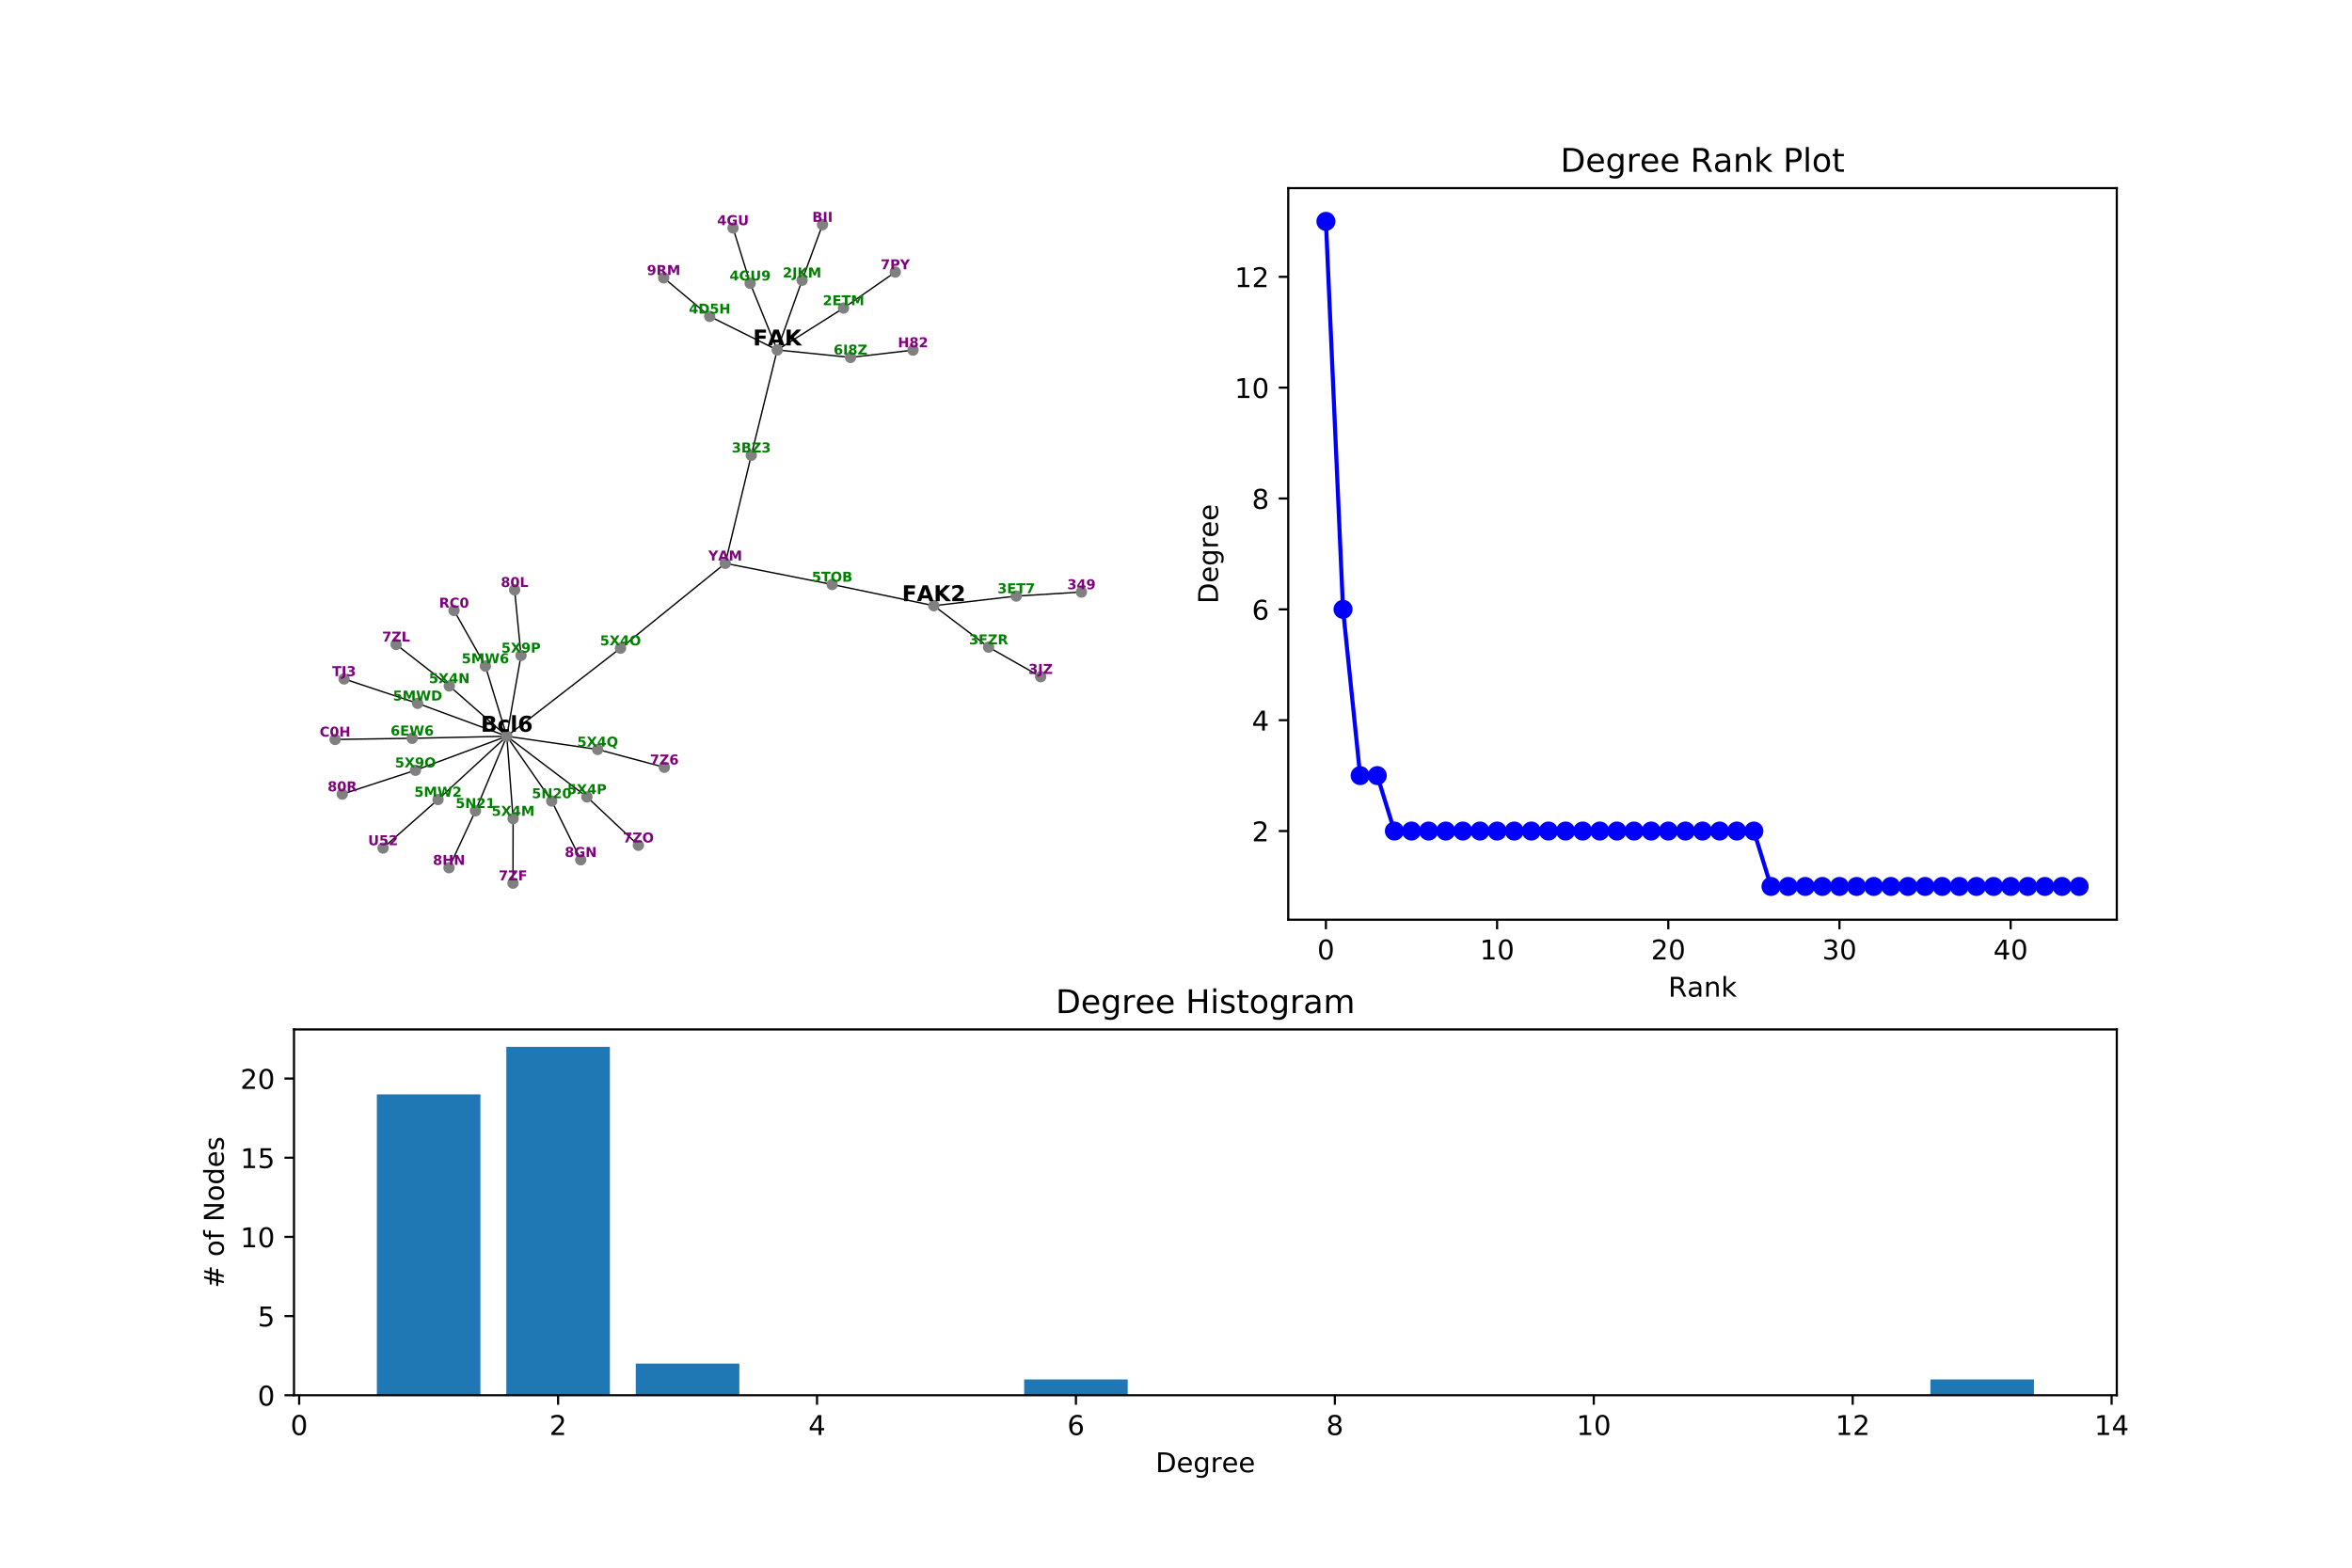 <?xml version="1.0" encoding="utf-8" standalone="no"?>
<!DOCTYPE svg PUBLIC "-//W3C//DTD SVG 1.1//EN"
  "http://www.w3.org/Graphics/SVG/1.1/DTD/svg11.dtd">
<!-- Created with matplotlib (https://matplotlib.org/) -->
<svg height="576pt" version="1.1" viewBox="0 0 864 576" width="864pt" xmlns="http://www.w3.org/2000/svg" xmlns:xlink="http://www.w3.org/1999/xlink">
 <defs>
  <style type="text/css">
*{stroke-linecap:butt;stroke-linejoin:round;}
  </style>
 </defs>
 <g id="figure_1">
  <g id="patch_1">
   <path d="M 0 576 
L 864 576 
L 864 0 
L 0 0 
z
" style="fill:#ffffff;"/>
  </g>
  <g id="axes_1">
   <g id="LineCollection_1">
    <path clip-path="url(#p0a55c8ef0a)" d="M 269.279 83.758 
L 275.567 104.091 
" style="fill:none;stroke:#000000;stroke-width:0.5;"/>
    <path clip-path="url(#p0a55c8ef0a)" d="M 126.399 249.449 
L 153.408 258.431 
" style="fill:none;stroke:#000000;stroke-width:0.5;"/>
    <path clip-path="url(#p0a55c8ef0a)" d="M 328.874 99.969 
L 309.874 113.185 
" style="fill:none;stroke:#000000;stroke-width:0.5;"/>
    <path clip-path="url(#p0a55c8ef0a)" d="M 202.669 294.31 
L 186.176 270.512 
" style="fill:none;stroke:#000000;stroke-width:0.5;"/>
    <path clip-path="url(#p0a55c8ef0a)" d="M 202.669 294.31 
L 213.333 315.904 
" style="fill:none;stroke:#000000;stroke-width:0.5;"/>
    <path clip-path="url(#p0a55c8ef0a)" d="M 275.567 104.091 
L 285.512 128.585 
" style="fill:none;stroke:#000000;stroke-width:0.5;"/>
    <path clip-path="url(#p0a55c8ef0a)" d="M 305.689 214.755 
L 343.042 222.55 
" style="fill:none;stroke:#000000;stroke-width:0.5;"/>
    <path clip-path="url(#p0a55c8ef0a)" d="M 305.689 214.755 
L 266.427 206.975 
" style="fill:none;stroke:#000000;stroke-width:0.5;"/>
    <path clip-path="url(#p0a55c8ef0a)" d="M 152.615 283.007 
L 186.176 270.512 
" style="fill:none;stroke:#000000;stroke-width:0.5;"/>
    <path clip-path="url(#p0a55c8ef0a)" d="M 152.615 283.007 
L 125.733 291.781 
" style="fill:none;stroke:#000000;stroke-width:0.5;"/>
    <path clip-path="url(#p0a55c8ef0a)" d="M 188.488 300.779 
L 186.176 270.512 
" style="fill:none;stroke:#000000;stroke-width:0.5;"/>
    <path clip-path="url(#p0a55c8ef0a)" d="M 188.488 300.779 
L 188.44 324.501 
" style="fill:none;stroke:#000000;stroke-width:0.5;"/>
    <path clip-path="url(#p0a55c8ef0a)" d="M 174.667 297.92 
L 186.176 270.512 
" style="fill:none;stroke:#000000;stroke-width:0.5;"/>
    <path clip-path="url(#p0a55c8ef0a)" d="M 174.667 297.92 
L 164.943 318.813 
" style="fill:none;stroke:#000000;stroke-width:0.5;"/>
    <path clip-path="url(#p0a55c8ef0a)" d="M 285.512 128.585 
L 309.874 113.185 
" style="fill:none;stroke:#000000;stroke-width:0.5;"/>
    <path clip-path="url(#p0a55c8ef0a)" d="M 285.512 128.585 
L 260.709 116.254 
" style="fill:none;stroke:#000000;stroke-width:0.5;"/>
    <path clip-path="url(#p0a55c8ef0a)" d="M 285.512 128.585 
L 294.652 102.965 
" style="fill:none;stroke:#000000;stroke-width:0.5;"/>
    <path clip-path="url(#p0a55c8ef0a)" d="M 285.512 128.585 
L 312.431 131.317 
" style="fill:none;stroke:#000000;stroke-width:0.5;"/>
    <path clip-path="url(#p0a55c8ef0a)" d="M 285.512 128.585 
L 275.986 167.27 
" style="fill:none;stroke:#000000;stroke-width:0.5;"/>
    <path clip-path="url(#p0a55c8ef0a)" d="M 234.511 310.578 
L 215.601 292.793 
" style="fill:none;stroke:#000000;stroke-width:0.5;"/>
    <path clip-path="url(#p0a55c8ef0a)" d="M 373.312 219.006 
L 343.042 222.55 
" style="fill:none;stroke:#000000;stroke-width:0.5;"/>
    <path clip-path="url(#p0a55c8ef0a)" d="M 373.312 219.006 
L 397.266 217.533 
" style="fill:none;stroke:#000000;stroke-width:0.5;"/>
    <path clip-path="url(#p0a55c8ef0a)" d="M 186.176 270.512 
L 219.549 275.364 
" style="fill:none;stroke:#000000;stroke-width:0.5;"/>
    <path clip-path="url(#p0a55c8ef0a)" d="M 186.176 270.512 
L 165.054 252.029 
" style="fill:none;stroke:#000000;stroke-width:0.5;"/>
    <path clip-path="url(#p0a55c8ef0a)" d="M 186.176 270.512 
L 215.601 292.793 
" style="fill:none;stroke:#000000;stroke-width:0.5;"/>
    <path clip-path="url(#p0a55c8ef0a)" d="M 186.176 270.512 
L 191.393 240.819 
" style="fill:none;stroke:#000000;stroke-width:0.5;"/>
    <path clip-path="url(#p0a55c8ef0a)" d="M 186.176 270.512 
L 151.421 271.269 
" style="fill:none;stroke:#000000;stroke-width:0.5;"/>
    <path clip-path="url(#p0a55c8ef0a)" d="M 186.176 270.512 
L 178.305 244.733 
" style="fill:none;stroke:#000000;stroke-width:0.5;"/>
    <path clip-path="url(#p0a55c8ef0a)" d="M 186.176 270.512 
L 153.408 258.431 
" style="fill:none;stroke:#000000;stroke-width:0.5;"/>
    <path clip-path="url(#p0a55c8ef0a)" d="M 186.176 270.512 
L 160.91 293.756 
" style="fill:none;stroke:#000000;stroke-width:0.5;"/>
    <path clip-path="url(#p0a55c8ef0a)" d="M 186.176 270.512 
L 227.941 238.15 
" style="fill:none;stroke:#000000;stroke-width:0.5;"/>
    <path clip-path="url(#p0a55c8ef0a)" d="M 294.652 102.965 
L 302.147 82.539 
" style="fill:none;stroke:#000000;stroke-width:0.5;"/>
    <path clip-path="url(#p0a55c8ef0a)" d="M 343.042 222.55 
L 363.155 237.784 
" style="fill:none;stroke:#000000;stroke-width:0.5;"/>
    <path clip-path="url(#p0a55c8ef0a)" d="M 275.986 167.27 
L 266.427 206.975 
" style="fill:none;stroke:#000000;stroke-width:0.5;"/>
    <path clip-path="url(#p0a55c8ef0a)" d="M 166.786 224.303 
L 178.305 244.733 
" style="fill:none;stroke:#000000;stroke-width:0.5;"/>
    <path clip-path="url(#p0a55c8ef0a)" d="M 227.941 238.15 
L 266.427 206.975 
" style="fill:none;stroke:#000000;stroke-width:0.5;"/>
    <path clip-path="url(#p0a55c8ef0a)" d="M 363.155 237.784 
L 382.276 248.639 
" style="fill:none;stroke:#000000;stroke-width:0.5;"/>
    <path clip-path="url(#p0a55c8ef0a)" d="M 160.91 293.756 
L 140.719 311.584 
" style="fill:none;stroke:#000000;stroke-width:0.5;"/>
    <path clip-path="url(#p0a55c8ef0a)" d="M 244.043 281.92 
L 219.549 275.364 
" style="fill:none;stroke:#000000;stroke-width:0.5;"/>
    <path clip-path="url(#p0a55c8ef0a)" d="M 189.04 216.725 
L 191.393 240.819 
" style="fill:none;stroke:#000000;stroke-width:0.5;"/>
    <path clip-path="url(#p0a55c8ef0a)" d="M 145.509 236.775 
L 165.054 252.029 
" style="fill:none;stroke:#000000;stroke-width:0.5;"/>
    <path clip-path="url(#p0a55c8ef0a)" d="M 335.397 128.645 
L 312.431 131.317 
" style="fill:none;stroke:#000000;stroke-width:0.5;"/>
    <path clip-path="url(#p0a55c8ef0a)" d="M 123.098 271.691 
L 151.421 271.269 
" style="fill:none;stroke:#000000;stroke-width:0.5;"/>
    <path clip-path="url(#p0a55c8ef0a)" d="M 260.709 116.254 
L 243.796 102.073 
" style="fill:none;stroke:#000000;stroke-width:0.5;"/>
   </g>
   <g id="PathCollection_1">
    <defs>
     <path d="M 0 1.581 
C 0.419 1.581 0.822 1.415 1.118 1.118 
C 1.415 0.822 1.581 0.419 1.581 0 
C 1.581 -0.419 1.415 -0.822 1.118 -1.118 
C 0.822 -1.415 0.419 -1.581 0 -1.581 
C -0.419 -1.581 -0.822 -1.415 -1.118 -1.118 
C -1.415 -0.822 -1.581 -0.419 -1.581 0 
C -1.581 0.419 -1.415 0.822 -1.118 1.118 
C -0.822 1.415 -0.419 1.581 0 1.581 
z
" id="C0_0_66452a2c50"/>
    </defs>
    <g clip-path="url(#p0a55c8ef0a)">
     <use style="fill:#808080;stroke:#808080;" x="269.279" xlink:href="#C0_0_66452a2c50" y="83.758"/>
    </g>
    <g clip-path="url(#p0a55c8ef0a)">
     <use style="fill:#808080;stroke:#808080;" x="126.399" xlink:href="#C0_0_66452a2c50" y="249.449"/>
    </g>
    <g clip-path="url(#p0a55c8ef0a)">
     <use style="fill:#808080;stroke:#808080;" x="328.874" xlink:href="#C0_0_66452a2c50" y="99.969"/>
    </g>
    <g clip-path="url(#p0a55c8ef0a)">
     <use style="fill:#808080;stroke:#808080;" x="202.669" xlink:href="#C0_0_66452a2c50" y="294.31"/>
    </g>
    <g clip-path="url(#p0a55c8ef0a)">
     <use style="fill:#808080;stroke:#808080;" x="275.567" xlink:href="#C0_0_66452a2c50" y="104.091"/>
    </g>
    <g clip-path="url(#p0a55c8ef0a)">
     <use style="fill:#808080;stroke:#808080;" x="305.689" xlink:href="#C0_0_66452a2c50" y="214.755"/>
    </g>
    <g clip-path="url(#p0a55c8ef0a)">
     <use style="fill:#808080;stroke:#808080;" x="152.615" xlink:href="#C0_0_66452a2c50" y="283.007"/>
    </g>
    <g clip-path="url(#p0a55c8ef0a)">
     <use style="fill:#808080;stroke:#808080;" x="188.488" xlink:href="#C0_0_66452a2c50" y="300.779"/>
    </g>
    <g clip-path="url(#p0a55c8ef0a)">
     <use style="fill:#808080;stroke:#808080;" x="174.667" xlink:href="#C0_0_66452a2c50" y="297.92"/>
    </g>
    <g clip-path="url(#p0a55c8ef0a)">
     <use style="fill:#808080;stroke:#808080;" x="285.512" xlink:href="#C0_0_66452a2c50" y="128.585"/>
    </g>
    <g clip-path="url(#p0a55c8ef0a)">
     <use style="fill:#808080;stroke:#808080;" x="234.511" xlink:href="#C0_0_66452a2c50" y="310.578"/>
    </g>
    <g clip-path="url(#p0a55c8ef0a)">
     <use style="fill:#808080;stroke:#808080;" x="373.312" xlink:href="#C0_0_66452a2c50" y="219.006"/>
    </g>
    <g clip-path="url(#p0a55c8ef0a)">
     <use style="fill:#808080;stroke:#808080;" x="186.176" xlink:href="#C0_0_66452a2c50" y="270.512"/>
    </g>
    <g clip-path="url(#p0a55c8ef0a)">
     <use style="fill:#808080;stroke:#808080;" x="294.652" xlink:href="#C0_0_66452a2c50" y="102.965"/>
    </g>
    <g clip-path="url(#p0a55c8ef0a)">
     <use style="fill:#808080;stroke:#808080;" x="343.042" xlink:href="#C0_0_66452a2c50" y="222.55"/>
    </g>
    <g clip-path="url(#p0a55c8ef0a)">
     <use style="fill:#808080;stroke:#808080;" x="275.986" xlink:href="#C0_0_66452a2c50" y="167.27"/>
    </g>
    <g clip-path="url(#p0a55c8ef0a)">
     <use style="fill:#808080;stroke:#808080;" x="166.786" xlink:href="#C0_0_66452a2c50" y="224.303"/>
    </g>
    <g clip-path="url(#p0a55c8ef0a)">
     <use style="fill:#808080;stroke:#808080;" x="227.941" xlink:href="#C0_0_66452a2c50" y="238.15"/>
    </g>
    <g clip-path="url(#p0a55c8ef0a)">
     <use style="fill:#808080;stroke:#808080;" x="363.155" xlink:href="#C0_0_66452a2c50" y="237.784"/>
    </g>
    <g clip-path="url(#p0a55c8ef0a)">
     <use style="fill:#808080;stroke:#808080;" x="215.601" xlink:href="#C0_0_66452a2c50" y="292.793"/>
    </g>
    <g clip-path="url(#p0a55c8ef0a)">
     <use style="fill:#808080;stroke:#808080;" x="160.91" xlink:href="#C0_0_66452a2c50" y="293.756"/>
    </g>
    <g clip-path="url(#p0a55c8ef0a)">
     <use style="fill:#808080;stroke:#808080;" x="125.733" xlink:href="#C0_0_66452a2c50" y="291.781"/>
    </g>
    <g clip-path="url(#p0a55c8ef0a)">
     <use style="fill:#808080;stroke:#808080;" x="244.043" xlink:href="#C0_0_66452a2c50" y="281.92"/>
    </g>
    <g clip-path="url(#p0a55c8ef0a)">
     <use style="fill:#808080;stroke:#808080;" x="189.04" xlink:href="#C0_0_66452a2c50" y="216.725"/>
    </g>
    <g clip-path="url(#p0a55c8ef0a)">
     <use style="fill:#808080;stroke:#808080;" x="213.333" xlink:href="#C0_0_66452a2c50" y="315.904"/>
    </g>
    <g clip-path="url(#p0a55c8ef0a)">
     <use style="fill:#808080;stroke:#808080;" x="145.509" xlink:href="#C0_0_66452a2c50" y="236.775"/>
    </g>
    <g clip-path="url(#p0a55c8ef0a)">
     <use style="fill:#808080;stroke:#808080;" x="335.397" xlink:href="#C0_0_66452a2c50" y="128.645"/>
    </g>
    <g clip-path="url(#p0a55c8ef0a)">
     <use style="fill:#808080;stroke:#808080;" x="123.098" xlink:href="#C0_0_66452a2c50" y="271.691"/>
    </g>
    <g clip-path="url(#p0a55c8ef0a)">
     <use style="fill:#808080;stroke:#808080;" x="397.266" xlink:href="#C0_0_66452a2c50" y="217.533"/>
    </g>
    <g clip-path="url(#p0a55c8ef0a)">
     <use style="fill:#808080;stroke:#808080;" x="382.276" xlink:href="#C0_0_66452a2c50" y="248.639"/>
    </g>
    <g clip-path="url(#p0a55c8ef0a)">
     <use style="fill:#808080;stroke:#808080;" x="140.719" xlink:href="#C0_0_66452a2c50" y="311.584"/>
    </g>
    <g clip-path="url(#p0a55c8ef0a)">
     <use style="fill:#808080;stroke:#808080;" x="164.943" xlink:href="#C0_0_66452a2c50" y="318.813"/>
    </g>
    <g clip-path="url(#p0a55c8ef0a)">
     <use style="fill:#808080;stroke:#808080;" x="153.408" xlink:href="#C0_0_66452a2c50" y="258.431"/>
    </g>
    <g clip-path="url(#p0a55c8ef0a)">
     <use style="fill:#808080;stroke:#808080;" x="302.147" xlink:href="#C0_0_66452a2c50" y="82.539"/>
    </g>
    <g clip-path="url(#p0a55c8ef0a)">
     <use style="fill:#808080;stroke:#808080;" x="165.054" xlink:href="#C0_0_66452a2c50" y="252.029"/>
    </g>
    <g clip-path="url(#p0a55c8ef0a)">
     <use style="fill:#808080;stroke:#808080;" x="178.305" xlink:href="#C0_0_66452a2c50" y="244.733"/>
    </g>
    <g clip-path="url(#p0a55c8ef0a)">
     <use style="fill:#808080;stroke:#808080;" x="266.427" xlink:href="#C0_0_66452a2c50" y="206.975"/>
    </g>
    <g clip-path="url(#p0a55c8ef0a)">
     <use style="fill:#808080;stroke:#808080;" x="309.874" xlink:href="#C0_0_66452a2c50" y="113.185"/>
    </g>
    <g clip-path="url(#p0a55c8ef0a)">
     <use style="fill:#808080;stroke:#808080;" x="260.709" xlink:href="#C0_0_66452a2c50" y="116.254"/>
    </g>
    <g clip-path="url(#p0a55c8ef0a)">
     <use style="fill:#808080;stroke:#808080;" x="243.796" xlink:href="#C0_0_66452a2c50" y="102.073"/>
    </g>
    <g clip-path="url(#p0a55c8ef0a)">
     <use style="fill:#808080;stroke:#808080;" x="219.549" xlink:href="#C0_0_66452a2c50" y="275.364"/>
    </g>
    <g clip-path="url(#p0a55c8ef0a)">
     <use style="fill:#808080;stroke:#808080;" x="191.393" xlink:href="#C0_0_66452a2c50" y="240.819"/>
    </g>
    <g clip-path="url(#p0a55c8ef0a)">
     <use style="fill:#808080;stroke:#808080;" x="151.421" xlink:href="#C0_0_66452a2c50" y="271.269"/>
    </g>
    <g clip-path="url(#p0a55c8ef0a)">
     <use style="fill:#808080;stroke:#808080;" x="188.44" xlink:href="#C0_0_66452a2c50" y="324.501"/>
    </g>
    <g clip-path="url(#p0a55c8ef0a)">
     <use style="fill:#808080;stroke:#808080;" x="312.431" xlink:href="#C0_0_66452a2c50" y="131.317"/>
    </g>
   </g>
   <g id="text_1">
    <g clip-path="url(#p0a55c8ef0a)">
     <!-- FAK -->
     <defs>
      <path d="M 9.188 72.906 
L 59.906 72.906 
L 59.906 58.688 
L 27.984 58.688 
L 27.984 45.125 
L 58.016 45.125 
L 58.016 30.906 
L 27.984 30.906 
L 27.984 0 
L 9.188 0 
z
" id="DejaVuSans-Bold-70"/>
      <path d="M 53.422 13.281 
L 24.031 13.281 
L 19.391 0 
L 0.484 0 
L 27.484 72.906 
L 49.906 72.906 
L 76.906 0 
L 58.016 0 
z
M 28.719 26.812 
L 48.688 26.812 
L 38.719 55.812 
z
" id="DejaVuSans-Bold-65"/>
      <path d="M 9.188 72.906 
L 27.984 72.906 
L 27.984 46.297 
L 55.078 72.906 
L 76.906 72.906 
L 41.797 38.375 
L 80.516 0 
L 56.984 0 
L 27.984 28.719 
L 27.984 0 
L 9.188 0 
z
" id="DejaVuSans-Bold-75"/>
     </defs>
     <g transform="translate(276.592 126.921)scale(0.08 -0.08)">
      <use xlink:href="#DejaVuSans-Bold-70"/>
      <use x="68.139" xlink:href="#DejaVuSans-Bold-65"/>
      <use x="145.531" xlink:href="#DejaVuSans-Bold-75"/>
     </g>
    </g>
   </g>
   <g id="text_2">
    <g clip-path="url(#p0a55c8ef0a)">
     <!-- Bcl6 -->
     <defs>
      <path d="M 38.375 44.672 
Q 42.828 44.672 45.109 46.625 
Q 47.406 48.578 47.406 52.391 
Q 47.406 56.156 45.109 58.125 
Q 42.828 60.109 38.375 60.109 
L 27.984 60.109 
L 27.984 44.672 
z
M 39.016 12.797 
Q 44.672 12.797 47.531 15.188 
Q 50.391 17.578 50.391 22.406 
Q 50.391 27.156 47.562 29.516 
Q 44.734 31.891 39.016 31.891 
L 27.984 31.891 
L 27.984 12.797 
z
M 56.5 39.016 
Q 62.547 37.25 65.859 32.516 
Q 69.188 27.781 69.188 20.906 
Q 69.188 10.359 62.062 5.172 
Q 54.938 0 40.375 0 
L 9.188 0 
L 9.188 72.906 
L 37.406 72.906 
Q 52.594 72.906 59.406 68.312 
Q 66.219 63.719 66.219 53.609 
Q 66.219 48.297 63.719 44.562 
Q 61.234 40.828 56.5 39.016 
z
" id="DejaVuSans-Bold-66"/>
      <path d="M 52.594 52.984 
L 52.594 38.719 
Q 49.031 41.156 45.438 42.328 
Q 41.844 43.5 37.984 43.5 
Q 30.672 43.5 26.594 39.234 
Q 22.516 34.969 22.516 27.297 
Q 22.516 19.625 26.594 15.344 
Q 30.672 11.078 37.984 11.078 
Q 42.094 11.078 45.781 12.297 
Q 49.469 13.531 52.594 15.922 
L 52.594 1.609 
Q 48.484 0.094 44.266 -0.656 
Q 40.047 -1.422 35.797 -1.422 
Q 21 -1.422 12.641 6.172 
Q 4.297 13.766 4.297 27.297 
Q 4.297 40.828 12.641 48.406 
Q 21 56 35.797 56 
Q 40.094 56 44.266 55.25 
Q 48.438 54.5 52.594 52.984 
z
" id="DejaVuSans-Bold-99"/>
      <path d="M 8.406 75.984 
L 25.875 75.984 
L 25.875 0 
L 8.406 0 
z
" id="DejaVuSans-Bold-108"/>
      <path d="M 36.188 35.984 
Q 31.25 35.984 28.781 32.781 
Q 26.312 29.594 26.312 23.188 
Q 26.312 16.797 28.781 13.594 
Q 31.25 10.406 36.188 10.406 
Q 41.156 10.406 43.625 13.594 
Q 46.094 16.797 46.094 23.188 
Q 46.094 29.594 43.625 32.781 
Q 41.156 35.984 36.188 35.984 
z
M 59.422 71 
L 59.422 57.516 
Q 54.781 59.719 50.672 60.766 
Q 46.578 61.812 42.672 61.812 
Q 34.281 61.812 29.594 57.141 
Q 24.906 52.484 24.125 43.312 
Q 27.344 45.703 31.094 46.891 
Q 34.859 48.094 39.312 48.094 
Q 50.484 48.094 57.344 41.547 
Q 64.203 35.016 64.203 24.422 
Q 64.203 12.703 56.531 5.641 
Q 48.875 -1.422 35.984 -1.422 
Q 21.781 -1.422 13.984 8.172 
Q 6.203 17.781 6.203 35.406 
Q 6.203 53.469 15.312 63.797 
Q 24.422 74.125 40.281 74.125 
Q 45.312 74.125 50.047 73.344 
Q 54.781 72.562 59.422 71 
z
" id="DejaVuSans-Bold-54"/>
     </defs>
     <g transform="translate(176.601 268.848)scale(0.08 -0.08)">
      <use xlink:href="#DejaVuSans-Bold-66"/>
      <use x="76.221" xlink:href="#DejaVuSans-Bold-99"/>
      <use x="135.498" xlink:href="#DejaVuSans-Bold-108"/>
      <use x="169.775" xlink:href="#DejaVuSans-Bold-54"/>
     </g>
    </g>
   </g>
   <g id="text_3">
    <g clip-path="url(#p0a55c8ef0a)">
     <!-- FAK2 -->
     <defs>
      <path d="M 28.812 13.812 
L 60.891 13.812 
L 60.891 0 
L 7.906 0 
L 7.906 13.812 
L 34.516 37.312 
Q 38.094 40.531 39.797 43.609 
Q 41.5 46.688 41.5 50 
Q 41.5 55.125 38.062 58.25 
Q 34.625 61.375 28.906 61.375 
Q 24.516 61.375 19.281 59.5 
Q 14.062 57.625 8.109 53.906 
L 8.109 69.922 
Q 14.453 72.016 20.656 73.109 
Q 26.859 74.219 32.812 74.219 
Q 45.906 74.219 53.156 68.453 
Q 60.406 62.703 60.406 52.391 
Q 60.406 46.438 57.328 41.281 
Q 54.25 36.141 44.391 27.484 
z
" id="DejaVuSans-Bold-50"/>
     </defs>
     <g transform="translate(331.338 220.886)scale(0.08 -0.08)">
      <use xlink:href="#DejaVuSans-Bold-70"/>
      <use x="68.139" xlink:href="#DejaVuSans-Bold-65"/>
      <use x="145.531" xlink:href="#DejaVuSans-Bold-75"/>
      <use x="223.021" xlink:href="#DejaVuSans-Bold-50"/>
     </g>
    </g>
   </g>
   <g id="text_4">
    <g clip-path="url(#p0a55c8ef0a)">
     <!-- 5N20 -->
     <defs>
      <path d="M 10.594 72.906 
L 57.328 72.906 
L 57.328 59.078 
L 25.594 59.078 
L 25.594 47.797 
Q 27.734 48.391 29.906 48.703 
Q 32.078 49.031 34.422 49.031 
Q 47.75 49.031 55.172 42.359 
Q 62.594 35.688 62.594 23.781 
Q 62.594 11.969 54.516 5.266 
Q 46.438 -1.422 32.078 -1.422 
Q 25.875 -1.422 19.797 -0.219 
Q 13.719 0.984 7.719 3.422 
L 7.719 18.219 
Q 13.672 14.797 19.016 13.078 
Q 24.359 11.375 29.109 11.375 
Q 35.938 11.375 39.859 14.719 
Q 43.797 18.062 43.797 23.781 
Q 43.797 29.547 39.859 32.859 
Q 35.938 36.188 29.109 36.188 
Q 25.047 36.188 20.453 35.125 
Q 15.875 34.078 10.594 31.891 
z
" id="DejaVuSans-Bold-53"/>
      <path d="M 9.188 72.906 
L 30.172 72.906 
L 56.688 22.906 
L 56.688 72.906 
L 74.516 72.906 
L 74.516 0 
L 53.516 0 
L 27 50 
L 27 0 
L 9.188 0 
z
" id="DejaVuSans-Bold-78"/>
      <path d="M 46 36.531 
Q 46 50.203 43.438 55.781 
Q 40.875 61.375 34.812 61.375 
Q 28.766 61.375 26.172 55.781 
Q 23.578 50.203 23.578 36.531 
Q 23.578 22.703 26.172 17.031 
Q 28.766 11.375 34.812 11.375 
Q 40.828 11.375 43.406 17.031 
Q 46 22.703 46 36.531 
z
M 64.797 36.375 
Q 64.797 18.266 56.984 8.422 
Q 49.172 -1.422 34.812 -1.422 
Q 20.406 -1.422 12.594 8.422 
Q 4.781 18.266 4.781 36.375 
Q 4.781 54.547 12.594 64.375 
Q 20.406 74.219 34.812 74.219 
Q 49.172 74.219 56.984 64.375 
Q 64.797 54.547 64.797 36.375 
z
" id="DejaVuSans-Bold-48"/>
     </defs>
     <g style="fill:#008000;" transform="translate(195.358 293.271)scale(0.05 -0.05)">
      <use xlink:href="#DejaVuSans-Bold-53"/>
      <use x="69.58" xlink:href="#DejaVuSans-Bold-78"/>
      <use x="153.271" xlink:href="#DejaVuSans-Bold-50"/>
      <use x="222.852" xlink:href="#DejaVuSans-Bold-48"/>
     </g>
    </g>
   </g>
   <g id="text_5">
    <g clip-path="url(#p0a55c8ef0a)">
     <!-- 4GU9 -->
     <defs>
      <path d="M 36.812 57.422 
L 16.219 26.906 
L 36.812 26.906 
z
M 33.688 72.906 
L 54.594 72.906 
L 54.594 26.906 
L 64.984 26.906 
L 64.984 13.281 
L 54.594 13.281 
L 54.594 0 
L 36.812 0 
L 36.812 13.281 
L 4.5 13.281 
L 4.5 29.391 
z
" id="DejaVuSans-Bold-52"/>
      <path d="M 74.703 5.422 
Q 67.672 2 60.109 0.281 
Q 52.547 -1.422 44.484 -1.422 
Q 26.266 -1.422 15.625 8.766 
Q 4.984 18.953 4.984 36.375 
Q 4.984 54 15.812 64.109 
Q 26.656 74.219 45.516 74.219 
Q 52.781 74.219 59.438 72.844 
Q 66.109 71.484 72.016 68.797 
L 72.016 53.719 
Q 65.922 57.172 59.891 58.875 
Q 53.859 60.594 47.797 60.594 
Q 36.578 60.594 30.5 54.312 
Q 24.422 48.047 24.422 36.375 
Q 24.422 24.812 30.281 18.5 
Q 36.141 12.203 46.922 12.203 
Q 49.859 12.203 52.375 12.562 
Q 54.891 12.938 56.891 13.719 
L 56.891 27.875 
L 45.406 27.875 
L 45.406 40.484 
L 74.703 40.484 
z
" id="DejaVuSans-Bold-71"/>
      <path d="M 9.188 72.906 
L 27.984 72.906 
L 27.984 29.203 
Q 27.984 20.172 30.938 16.281 
Q 33.891 12.406 40.578 12.406 
Q 47.312 12.406 50.266 16.281 
Q 53.219 20.172 53.219 29.203 
L 53.219 72.906 
L 72.016 72.906 
L 72.016 29.203 
Q 72.016 13.719 64.25 6.141 
Q 56.5 -1.422 40.578 -1.422 
Q 24.703 -1.422 16.938 6.141 
Q 9.188 13.719 9.188 29.203 
z
" id="DejaVuSans-Bold-85"/>
      <path d="M 10.016 1.609 
L 10.016 15.094 
Q 14.5 12.984 18.594 11.938 
Q 22.703 10.891 26.703 10.891 
Q 35.109 10.891 39.797 15.547 
Q 44.484 20.219 45.312 29.391 
Q 42 26.953 38.234 25.734 
Q 34.469 24.516 30.078 24.516 
Q 18.891 24.516 12.031 31.031 
Q 5.172 37.547 5.172 48.188 
Q 5.172 59.969 12.812 67.047 
Q 20.453 74.125 33.297 74.125 
Q 47.562 74.125 55.375 64.5 
Q 63.188 54.891 63.188 37.312 
Q 63.188 19.234 54.047 8.906 
Q 44.922 -1.422 29 -1.422 
Q 23.875 -1.422 19.188 -0.656 
Q 14.5 0.094 10.016 1.609 
z
M 33.203 36.719 
Q 38.141 36.719 40.625 39.906 
Q 43.109 43.109 43.109 49.516 
Q 43.109 55.859 40.625 59.078 
Q 38.141 62.312 33.203 62.312 
Q 28.266 62.312 25.781 59.078 
Q 23.297 55.859 23.297 49.516 
Q 23.297 43.109 25.781 39.906 
Q 28.266 36.719 33.203 36.719 
z
" id="DejaVuSans-Bold-57"/>
     </defs>
     <g style="fill:#008000;" transform="translate(268.006 103.052)scale(0.05 -0.05)">
      <use xlink:href="#DejaVuSans-Bold-52"/>
      <use x="69.58" xlink:href="#DejaVuSans-Bold-71"/>
      <use x="151.66" xlink:href="#DejaVuSans-Bold-85"/>
      <use x="232.861" xlink:href="#DejaVuSans-Bold-57"/>
     </g>
    </g>
   </g>
   <g id="text_6">
    <g clip-path="url(#p0a55c8ef0a)">
     <!-- 5TOB -->
     <defs>
      <path d="M 0.484 72.906 
L 67.672 72.906 
L 67.672 58.688 
L 43.5 58.688 
L 43.5 0 
L 24.703 0 
L 24.703 58.688 
L 0.484 58.688 
z
" id="DejaVuSans-Bold-84"/>
      <path d="M 42.484 60.594 
Q 33.891 60.594 29.156 54.25 
Q 24.422 47.906 24.422 36.375 
Q 24.422 24.906 29.156 18.547 
Q 33.891 12.203 42.484 12.203 
Q 51.125 12.203 55.859 18.547 
Q 60.594 24.906 60.594 36.375 
Q 60.594 47.906 55.859 54.25 
Q 51.125 60.594 42.484 60.594 
z
M 42.484 74.219 
Q 60.062 74.219 70.016 64.156 
Q 79.984 54.109 79.984 36.375 
Q 79.984 18.703 70.016 8.641 
Q 60.062 -1.422 42.484 -1.422 
Q 24.953 -1.422 14.969 8.641 
Q 4.984 18.703 4.984 36.375 
Q 4.984 54.109 14.969 64.156 
Q 24.953 74.219 42.484 74.219 
z
" id="DejaVuSans-Bold-79"/>
     </defs>
     <g style="fill:#008000;" transform="translate(298.213 213.715)scale(0.05 -0.05)">
      <use xlink:href="#DejaVuSans-Bold-53"/>
      <use x="69.58" xlink:href="#DejaVuSans-Bold-84"/>
      <use x="137.793" xlink:href="#DejaVuSans-Bold-79"/>
      <use x="222.803" xlink:href="#DejaVuSans-Bold-66"/>
     </g>
    </g>
   </g>
   <g id="text_7">
    <g clip-path="url(#p0a55c8ef0a)">
     <!-- 5X9O -->
     <defs>
      <path d="M 49.812 37.203 
L 75.094 0 
L 55.516 0 
L 38.484 24.906 
L 21.578 0 
L 1.906 0 
L 27.203 37.203 
L 2.875 72.906 
L 22.516 72.906 
L 38.484 49.422 
L 54.391 72.906 
L 74.125 72.906 
z
" id="DejaVuSans-Bold-88"/>
     </defs>
     <g style="fill:#008000;" transform="translate(145.084 281.968)scale(0.05 -0.05)">
      <use xlink:href="#DejaVuSans-Bold-53"/>
      <use x="69.58" xlink:href="#DejaVuSans-Bold-88"/>
      <use x="146.68" xlink:href="#DejaVuSans-Bold-57"/>
      <use x="216.26" xlink:href="#DejaVuSans-Bold-79"/>
     </g>
    </g>
   </g>
   <g id="text_8">
    <g clip-path="url(#p0a55c8ef0a)">
     <!-- 5X4M -->
     <defs>
      <path d="M 9.188 72.906 
L 33.109 72.906 
L 49.703 33.891 
L 66.406 72.906 
L 90.281 72.906 
L 90.281 0 
L 72.516 0 
L 72.516 53.328 
L 55.719 14.016 
L 43.797 14.016 
L 27 53.328 
L 27 0 
L 9.188 0 
z
" id="DejaVuSans-Bold-77"/>
     </defs>
     <g style="fill:#008000;" transform="translate(180.594 299.739)scale(0.05 -0.05)">
      <use xlink:href="#DejaVuSans-Bold-53"/>
      <use x="69.58" xlink:href="#DejaVuSans-Bold-88"/>
      <use x="146.68" xlink:href="#DejaVuSans-Bold-52"/>
      <use x="216.26" xlink:href="#DejaVuSans-Bold-77"/>
     </g>
    </g>
   </g>
   <g id="text_9">
    <g clip-path="url(#p0a55c8ef0a)">
     <!-- 5N21 -->
     <defs>
      <path d="M 11.719 12.984 
L 28.328 12.984 
L 28.328 60.109 
L 11.281 56.594 
L 11.281 69.391 
L 28.219 72.906 
L 46.094 72.906 
L 46.094 12.984 
L 62.703 12.984 
L 62.703 0 
L 11.719 0 
z
" id="DejaVuSans-Bold-49"/>
     </defs>
     <g style="fill:#008000;" transform="translate(167.356 296.88)scale(0.05 -0.05)">
      <use xlink:href="#DejaVuSans-Bold-53"/>
      <use x="69.58" xlink:href="#DejaVuSans-Bold-78"/>
      <use x="153.271" xlink:href="#DejaVuSans-Bold-50"/>
      <use x="222.852" xlink:href="#DejaVuSans-Bold-49"/>
     </g>
    </g>
   </g>
   <g id="text_10">
    <g clip-path="url(#p0a55c8ef0a)">
     <!-- 3ET7 -->
     <defs>
      <path d="M 46.578 39.312 
Q 53.953 37.406 57.781 32.688 
Q 61.625 27.984 61.625 20.703 
Q 61.625 9.859 53.312 4.219 
Q 45.016 -1.422 29.109 -1.422 
Q 23.484 -1.422 17.844 -0.516 
Q 12.203 0.391 6.688 2.203 
L 6.688 16.703 
Q 11.969 14.062 17.156 12.719 
Q 22.359 11.375 27.391 11.375 
Q 34.859 11.375 38.844 13.953 
Q 42.828 16.547 42.828 21.391 
Q 42.828 26.375 38.75 28.938 
Q 34.672 31.5 26.703 31.5 
L 19.188 31.5 
L 19.188 43.609 
L 27.094 43.609 
Q 34.188 43.609 37.641 45.828 
Q 41.109 48.047 41.109 52.594 
Q 41.109 56.781 37.734 59.078 
Q 34.375 61.375 28.219 61.375 
Q 23.688 61.375 19.047 60.344 
Q 14.406 59.328 9.812 57.328 
L 9.812 71.094 
Q 15.375 72.656 20.844 73.438 
Q 26.312 74.219 31.594 74.219 
Q 45.797 74.219 52.844 69.547 
Q 59.906 64.891 59.906 55.516 
Q 59.906 49.125 56.531 45.047 
Q 53.172 40.969 46.578 39.312 
z
" id="DejaVuSans-Bold-51"/>
      <path d="M 9.188 72.906 
L 59.906 72.906 
L 59.906 58.688 
L 27.984 58.688 
L 27.984 45.125 
L 58.016 45.125 
L 58.016 30.906 
L 27.984 30.906 
L 27.984 14.203 
L 60.984 14.203 
L 60.984 0 
L 9.188 0 
z
" id="DejaVuSans-Bold-69"/>
      <path d="M 6.688 72.906 
L 61.625 72.906 
L 61.625 62.312 
L 33.203 0 
L 14.891 0 
L 41.797 59.078 
L 6.688 59.078 
z
" id="DejaVuSans-Bold-55"/>
     </defs>
     <g style="fill:#008000;" transform="translate(366.419 217.967)scale(0.05 -0.05)">
      <use xlink:href="#DejaVuSans-Bold-51"/>
      <use x="69.58" xlink:href="#DejaVuSans-Bold-69"/>
      <use x="137.891" xlink:href="#DejaVuSans-Bold-84"/>
      <use x="206.104" xlink:href="#DejaVuSans-Bold-55"/>
     </g>
    </g>
   </g>
   <g id="text_11">
    <g clip-path="url(#p0a55c8ef0a)">
     <!-- 2JKM -->
     <defs>
      <path d="M 9.188 72.906 
L 27.984 72.906 
L 27.984 7.078 
Q 27.984 -6.547 20.578 -13.281 
Q 13.188 -20.016 -1.812 -20.016 
L -5.609 -20.016 
L -5.609 -5.812 
L -2.688 -5.812 
Q 3.172 -5.812 6.172 -2.531 
Q 9.188 0.734 9.188 7.078 
z
" id="DejaVuSans-Bold-74"/>
     </defs>
     <g style="fill:#008000;" transform="translate(287.557 101.925)scale(0.05 -0.05)">
      <use xlink:href="#DejaVuSans-Bold-50"/>
      <use x="69.58" xlink:href="#DejaVuSans-Bold-74"/>
      <use x="106.787" xlink:href="#DejaVuSans-Bold-75"/>
      <use x="184.277" xlink:href="#DejaVuSans-Bold-77"/>
     </g>
    </g>
   </g>
   <g id="text_12">
    <g clip-path="url(#p0a55c8ef0a)">
     <!-- 3BZ3 -->
     <defs>
      <path d="M 5.609 72.906 
L 66.891 72.906 
L 66.891 61.531 
L 27.781 14.203 
L 68.016 14.203 
L 68.016 0 
L 4.5 0 
L 4.5 11.375 
L 43.609 58.688 
L 5.609 58.688 
z
" id="DejaVuSans-Bold-90"/>
     </defs>
     <g style="fill:#008000;" transform="translate(268.788 166.23)scale(0.05 -0.05)">
      <use xlink:href="#DejaVuSans-Bold-51"/>
      <use x="69.58" xlink:href="#DejaVuSans-Bold-66"/>
      <use x="145.801" xlink:href="#DejaVuSans-Bold-90"/>
      <use x="218.311" xlink:href="#DejaVuSans-Bold-51"/>
     </g>
    </g>
   </g>
   <g id="text_13">
    <g clip-path="url(#p0a55c8ef0a)">
     <!-- 5X4O -->
     <g style="fill:#008000;" transform="translate(220.409 237.11)scale(0.05 -0.05)">
      <use xlink:href="#DejaVuSans-Bold-53"/>
      <use x="69.58" xlink:href="#DejaVuSans-Bold-88"/>
      <use x="146.68" xlink:href="#DejaVuSans-Bold-52"/>
      <use x="216.26" xlink:href="#DejaVuSans-Bold-79"/>
     </g>
    </g>
   </g>
   <g id="text_14">
    <g clip-path="url(#p0a55c8ef0a)">
     <!-- 3FZR -->
     <defs>
      <path d="M 35.891 40.578 
Q 41.797 40.578 44.359 42.766 
Q 46.922 44.969 46.922 50 
Q 46.922 54.984 44.359 57.125 
Q 41.797 59.281 35.891 59.281 
L 27.984 59.281 
L 27.984 40.578 
z
M 27.984 27.594 
L 27.984 0 
L 9.188 0 
L 9.188 72.906 
L 37.891 72.906 
Q 52.297 72.906 59 68.062 
Q 65.719 63.234 65.719 52.781 
Q 65.719 45.562 62.219 40.922 
Q 58.734 36.281 51.703 34.078 
Q 55.562 33.203 58.609 30.094 
Q 61.672 27 64.797 20.703 
L 75 0 
L 54.984 0 
L 46.094 18.109 
Q 43.406 23.578 40.641 25.578 
Q 37.891 27.594 33.297 27.594 
z
" id="DejaVuSans-Bold-82"/>
     </defs>
     <g style="fill:#008000;" transform="translate(355.97 236.744)scale(0.05 -0.05)">
      <use xlink:href="#DejaVuSans-Bold-51"/>
      <use x="69.58" xlink:href="#DejaVuSans-Bold-70"/>
      <use x="137.891" xlink:href="#DejaVuSans-Bold-90"/>
      <use x="210.4" xlink:href="#DejaVuSans-Bold-82"/>
     </g>
    </g>
   </g>
   <g id="text_15">
    <g clip-path="url(#p0a55c8ef0a)">
     <!-- 5X4P -->
     <defs>
      <path d="M 9.188 72.906 
L 40.375 72.906 
Q 54.297 72.906 61.734 66.719 
Q 69.188 60.547 69.188 49.125 
Q 69.188 37.641 61.734 31.469 
Q 54.297 25.297 40.375 25.297 
L 27.984 25.297 
L 27.984 0 
L 9.188 0 
z
M 27.984 59.281 
L 27.984 38.922 
L 38.375 38.922 
Q 43.844 38.922 46.828 41.578 
Q 49.812 44.234 49.812 49.125 
Q 49.812 54 46.828 56.641 
Q 43.844 59.281 38.375 59.281 
z
" id="DejaVuSans-Bold-80"/>
     </defs>
     <g style="fill:#008000;" transform="translate(208.362 291.753)scale(0.05 -0.05)">
      <use xlink:href="#DejaVuSans-Bold-53"/>
      <use x="69.58" xlink:href="#DejaVuSans-Bold-88"/>
      <use x="146.68" xlink:href="#DejaVuSans-Bold-52"/>
      <use x="216.26" xlink:href="#DejaVuSans-Bold-80"/>
     </g>
    </g>
   </g>
   <g id="text_16">
    <g clip-path="url(#p0a55c8ef0a)">
     <!-- 5MW2 -->
     <defs>
      <path d="M 2.984 72.906 
L 21 72.906 
L 33.594 19.922 
L 46.094 72.906 
L 64.203 72.906 
L 76.703 19.922 
L 89.312 72.906 
L 107.172 72.906 
L 89.984 0 
L 68.312 0 
L 55.078 55.422 
L 42 0 
L 20.312 0 
z
" id="DejaVuSans-Bold-87"/>
     </defs>
     <g style="fill:#008000;" transform="translate(152.185 292.716)scale(0.05 -0.05)">
      <use xlink:href="#DejaVuSans-Bold-53"/>
      <use x="69.58" xlink:href="#DejaVuSans-Bold-77"/>
      <use x="169.092" xlink:href="#DejaVuSans-Bold-87"/>
      <use x="279.395" xlink:href="#DejaVuSans-Bold-50"/>
     </g>
    </g>
   </g>
   <g id="text_17">
    <g clip-path="url(#p0a55c8ef0a)">
     <!-- 5MWD -->
     <defs>
      <path d="M 27.984 58.688 
L 27.984 14.203 
L 34.719 14.203 
Q 46.234 14.203 52.312 19.922 
Q 58.406 25.641 58.406 36.531 
Q 58.406 47.359 52.344 53.016 
Q 46.297 58.688 34.719 58.688 
z
M 9.188 72.906 
L 29 72.906 
Q 45.609 72.906 53.734 70.531 
Q 61.859 68.172 67.672 62.5 
Q 72.797 57.562 75.281 51.109 
Q 77.781 44.672 77.781 36.531 
Q 77.781 28.266 75.281 21.797 
Q 72.797 15.328 67.672 10.406 
Q 61.812 4.734 53.609 2.359 
Q 45.406 0 29 0 
L 9.188 0 
z
" id="DejaVuSans-Bold-68"/>
     </defs>
     <g style="fill:#008000;" transform="translate(144.348 257.391)scale(0.05 -0.05)">
      <use xlink:href="#DejaVuSans-Bold-53"/>
      <use x="69.58" xlink:href="#DejaVuSans-Bold-77"/>
      <use x="169.092" xlink:href="#DejaVuSans-Bold-87"/>
      <use x="279.395" xlink:href="#DejaVuSans-Bold-68"/>
     </g>
    </g>
   </g>
   <g id="text_18">
    <g clip-path="url(#p0a55c8ef0a)">
     <!-- 5X4N -->
     <g style="fill:#008000;" transform="translate(157.556 250.989)scale(0.05 -0.05)">
      <use xlink:href="#DejaVuSans-Bold-53"/>
      <use x="69.58" xlink:href="#DejaVuSans-Bold-88"/>
      <use x="146.68" xlink:href="#DejaVuSans-Bold-52"/>
      <use x="216.26" xlink:href="#DejaVuSans-Bold-78"/>
     </g>
    </g>
   </g>
   <g id="text_19">
    <g clip-path="url(#p0a55c8ef0a)">
     <!-- 5MW6 -->
     <g style="fill:#008000;" transform="translate(169.581 243.694)scale(0.05 -0.05)">
      <use xlink:href="#DejaVuSans-Bold-53"/>
      <use x="69.58" xlink:href="#DejaVuSans-Bold-77"/>
      <use x="169.092" xlink:href="#DejaVuSans-Bold-87"/>
      <use x="279.395" xlink:href="#DejaVuSans-Bold-54"/>
     </g>
    </g>
   </g>
   <g id="text_20">
    <g clip-path="url(#p0a55c8ef0a)">
     <!-- 2ETM -->
     <g style="fill:#008000;" transform="translate(302.233 112.145)scale(0.05 -0.05)">
      <use xlink:href="#DejaVuSans-Bold-50"/>
      <use x="69.58" xlink:href="#DejaVuSans-Bold-69"/>
      <use x="137.891" xlink:href="#DejaVuSans-Bold-84"/>
      <use x="206.104" xlink:href="#DejaVuSans-Bold-77"/>
     </g>
    </g>
   </g>
   <g id="text_21">
    <g clip-path="url(#p0a55c8ef0a)">
     <!-- 4D5H -->
     <defs>
      <path d="M 9.188 72.906 
L 27.984 72.906 
L 27.984 45.125 
L 55.719 45.125 
L 55.719 72.906 
L 74.516 72.906 
L 74.516 0 
L 55.719 0 
L 55.719 30.906 
L 27.984 30.906 
L 27.984 0 
L 9.188 0 
z
" id="DejaVuSans-Bold-72"/>
     </defs>
     <g style="fill:#008000;" transform="translate(253.063 115.214)scale(0.05 -0.05)">
      <use xlink:href="#DejaVuSans-Bold-52"/>
      <use x="69.58" xlink:href="#DejaVuSans-Bold-68"/>
      <use x="152.588" xlink:href="#DejaVuSans-Bold-53"/>
      <use x="222.168" xlink:href="#DejaVuSans-Bold-72"/>
     </g>
    </g>
   </g>
   <g id="text_22">
    <g clip-path="url(#p0a55c8ef0a)">
     <!-- 5X4Q -->
     <defs>
      <path d="M 44.484 -1.312 
L 43.016 -1.312 
Q 25 -1.312 14.984 8.641 
Q 4.984 18.609 4.984 36.375 
Q 4.984 54.109 14.969 64.156 
Q 24.953 74.219 42.484 74.219 
Q 60.203 74.219 70.094 64.25 
Q 79.984 54.297 79.984 36.375 
Q 79.984 24.078 74.734 15.188 
Q 69.484 6.297 59.625 1.812 
L 74.312 -14.594 
L 56.391 -14.594 
z
M 42.484 60.594 
Q 33.891 60.594 29.156 54.25 
Q 24.422 47.906 24.422 36.375 
Q 24.422 24.656 29.047 18.422 
Q 33.688 12.203 42.484 12.203 
Q 51.125 12.203 55.859 18.547 
Q 60.594 24.906 60.594 36.375 
Q 60.594 47.906 55.859 54.25 
Q 51.125 60.594 42.484 60.594 
z
" id="DejaVuSans-Bold-81"/>
     </defs>
     <g style="fill:#008000;" transform="translate(212.018 274.325)scale(0.05 -0.05)">
      <use xlink:href="#DejaVuSans-Bold-53"/>
      <use x="69.58" xlink:href="#DejaVuSans-Bold-88"/>
      <use x="146.68" xlink:href="#DejaVuSans-Bold-52"/>
      <use x="216.26" xlink:href="#DejaVuSans-Bold-81"/>
     </g>
    </g>
   </g>
   <g id="text_23">
    <g clip-path="url(#p0a55c8ef0a)">
     <!-- 5X9P -->
     <g style="fill:#008000;" transform="translate(184.155 239.78)scale(0.05 -0.05)">
      <use xlink:href="#DejaVuSans-Bold-53"/>
      <use x="69.58" xlink:href="#DejaVuSans-Bold-88"/>
      <use x="146.68" xlink:href="#DejaVuSans-Bold-57"/>
      <use x="216.26" xlink:href="#DejaVuSans-Bold-80"/>
     </g>
    </g>
   </g>
   <g id="text_24">
    <g clip-path="url(#p0a55c8ef0a)">
     <!-- 6EW6 -->
     <g style="fill:#008000;" transform="translate(143.477 270.229)scale(0.05 -0.05)">
      <use xlink:href="#DejaVuSans-Bold-54"/>
      <use x="69.58" xlink:href="#DejaVuSans-Bold-69"/>
      <use x="137.891" xlink:href="#DejaVuSans-Bold-87"/>
      <use x="248.193" xlink:href="#DejaVuSans-Bold-54"/>
     </g>
    </g>
   </g>
   <g id="text_25">
    <g clip-path="url(#p0a55c8ef0a)">
     <!-- 6I8Z -->
     <defs>
      <path d="M 9.188 72.906 
L 27.984 72.906 
L 27.984 0 
L 9.188 0 
z
" id="DejaVuSans-Bold-73"/>
      <path d="M 34.812 32.625 
Q 29.547 32.625 26.703 29.734 
Q 23.875 26.859 23.875 21.484 
Q 23.875 16.109 26.703 13.25 
Q 29.547 10.406 34.812 10.406 
Q 40.047 10.406 42.828 13.25 
Q 45.609 16.109 45.609 21.484 
Q 45.609 26.906 42.828 29.766 
Q 40.047 32.625 34.812 32.625 
z
M 21.094 38.812 
Q 14.453 40.828 11.078 44.969 
Q 7.719 49.125 7.719 55.328 
Q 7.719 64.547 14.594 69.375 
Q 21.484 74.219 34.812 74.219 
Q 48.047 74.219 54.922 69.406 
Q 61.812 64.594 61.812 55.328 
Q 61.812 49.125 58.422 44.969 
Q 55.031 40.828 48.391 38.812 
Q 55.812 36.766 59.594 32.156 
Q 63.375 27.547 63.375 20.516 
Q 63.375 9.672 56.172 4.125 
Q 48.969 -1.422 34.812 -1.422 
Q 20.609 -1.422 13.359 4.125 
Q 6.109 9.672 6.109 20.516 
Q 6.109 27.547 9.891 32.156 
Q 13.672 36.766 21.094 38.812 
z
M 25.484 53.422 
Q 25.484 49.078 27.906 46.734 
Q 30.328 44.391 34.812 44.391 
Q 39.203 44.391 41.594 46.734 
Q 44 49.078 44 53.422 
Q 44 57.766 41.594 60.078 
Q 39.203 62.406 34.812 62.406 
Q 30.328 62.406 27.906 60.062 
Q 25.484 57.719 25.484 53.422 
z
" id="DejaVuSans-Bold-56"/>
     </defs>
     <g style="fill:#008000;" transform="translate(306.209 130.277)scale(0.05 -0.05)">
      <use xlink:href="#DejaVuSans-Bold-54"/>
      <use x="69.58" xlink:href="#DejaVuSans-Bold-73"/>
      <use x="106.787" xlink:href="#DejaVuSans-Bold-56"/>
      <use x="176.367" xlink:href="#DejaVuSans-Bold-90"/>
     </g>
    </g>
   </g>
   <g id="text_26">
    <g clip-path="url(#p0a55c8ef0a)">
     <!-- 4GU -->
     <g style="fill:#800080;" transform="translate(263.457 82.719)scale(0.05 -0.05)">
      <use xlink:href="#DejaVuSans-Bold-52"/>
      <use x="69.58" xlink:href="#DejaVuSans-Bold-71"/>
      <use x="151.66" xlink:href="#DejaVuSans-Bold-85"/>
     </g>
    </g>
   </g>
   <g id="text_27">
    <g clip-path="url(#p0a55c8ef0a)">
     <!-- TJ3 -->
     <g style="fill:#800080;" transform="translate(122.024 248.409)scale(0.05 -0.05)">
      <use xlink:href="#DejaVuSans-Bold-84"/>
      <use x="68.213" xlink:href="#DejaVuSans-Bold-74"/>
      <use x="105.42" xlink:href="#DejaVuSans-Bold-51"/>
     </g>
    </g>
   </g>
   <g id="text_28">
    <g clip-path="url(#p0a55c8ef0a)">
     <!-- 7PY -->
     <defs>
      <path d="M -0.984 72.906 
L 19.578 72.906 
L 36.188 46.922 
L 52.781 72.906 
L 73.391 72.906 
L 45.609 30.719 
L 45.609 0 
L 26.812 0 
L 26.812 30.719 
z
" id="DejaVuSans-Bold-89"/>
     </defs>
     <g style="fill:#800080;" transform="translate(323.492 98.929)scale(0.05 -0.05)">
      <use xlink:href="#DejaVuSans-Bold-55"/>
      <use x="69.58" xlink:href="#DejaVuSans-Bold-80"/>
      <use x="142.871" xlink:href="#DejaVuSans-Bold-89"/>
     </g>
    </g>
   </g>
   <g id="text_29">
    <g clip-path="url(#p0a55c8ef0a)">
     <!-- 7ZO -->
     <g style="fill:#800080;" transform="translate(228.833 309.538)scale(0.05 -0.05)">
      <use xlink:href="#DejaVuSans-Bold-55"/>
      <use x="69.58" xlink:href="#DejaVuSans-Bold-90"/>
      <use x="142.09" xlink:href="#DejaVuSans-Bold-79"/>
     </g>
    </g>
   </g>
   <g id="text_30">
    <g clip-path="url(#p0a55c8ef0a)">
     <!-- RC0 -->
     <defs>
      <path d="M 67 4 
Q 61.812 1.312 56.203 -0.047 
Q 50.594 -1.422 44.484 -1.422 
Q 26.266 -1.422 15.625 8.766 
Q 4.984 18.953 4.984 36.375 
Q 4.984 53.859 15.625 64.031 
Q 26.266 74.219 44.484 74.219 
Q 50.594 74.219 56.203 72.844 
Q 61.812 71.484 67 68.797 
L 67 53.719 
Q 61.766 57.281 56.688 58.938 
Q 51.609 60.594 46 60.594 
Q 35.938 60.594 30.172 54.141 
Q 24.422 47.703 24.422 36.375 
Q 24.422 25.094 30.172 18.641 
Q 35.938 12.203 46 12.203 
Q 51.609 12.203 56.688 13.859 
Q 61.766 15.531 67 19.094 
z
" id="DejaVuSans-Bold-67"/>
     </defs>
     <g style="fill:#800080;" transform="translate(161.287 223.263)scale(0.05 -0.05)">
      <use xlink:href="#DejaVuSans-Bold-82"/>
      <use x="77.002" xlink:href="#DejaVuSans-Bold-67"/>
      <use x="150.391" xlink:href="#DejaVuSans-Bold-48"/>
     </g>
    </g>
   </g>
   <g id="text_31">
    <g clip-path="url(#p0a55c8ef0a)">
     <!-- 80R -->
     <g style="fill:#800080;" transform="translate(120.329 290.741)scale(0.05 -0.05)">
      <use xlink:href="#DejaVuSans-Bold-56"/>
      <use x="69.58" xlink:href="#DejaVuSans-Bold-48"/>
      <use x="139.16" xlink:href="#DejaVuSans-Bold-82"/>
     </g>
    </g>
   </g>
   <g id="text_32">
    <g clip-path="url(#p0a55c8ef0a)">
     <!-- 7Z6 -->
     <g style="fill:#800080;" transform="translate(238.751 280.88)scale(0.05 -0.05)">
      <use xlink:href="#DejaVuSans-Bold-55"/>
      <use x="69.58" xlink:href="#DejaVuSans-Bold-90"/>
      <use x="142.09" xlink:href="#DejaVuSans-Bold-54"/>
     </g>
    </g>
   </g>
   <g id="text_33">
    <g clip-path="url(#p0a55c8ef0a)">
     <!-- 80L -->
     <defs>
      <path d="M 9.188 72.906 
L 27.984 72.906 
L 27.984 14.203 
L 60.984 14.203 
L 60.984 0 
L 9.188 0 
z
" id="DejaVuSans-Bold-76"/>
     </defs>
     <g style="fill:#800080;" transform="translate(183.968 215.685)scale(0.05 -0.05)">
      <use xlink:href="#DejaVuSans-Bold-56"/>
      <use x="69.58" xlink:href="#DejaVuSans-Bold-48"/>
      <use x="139.16" xlink:href="#DejaVuSans-Bold-76"/>
     </g>
    </g>
   </g>
   <g id="text_34">
    <g clip-path="url(#p0a55c8ef0a)">
     <!-- 8GN -->
     <g style="fill:#800080;" transform="translate(207.449 314.864)scale(0.05 -0.05)">
      <use xlink:href="#DejaVuSans-Bold-56"/>
      <use x="69.58" xlink:href="#DejaVuSans-Bold-71"/>
      <use x="151.66" xlink:href="#DejaVuSans-Bold-78"/>
     </g>
    </g>
   </g>
   <g id="text_35">
    <g clip-path="url(#p0a55c8ef0a)">
     <!-- 7ZL -->
     <g style="fill:#800080;" transform="translate(140.363 235.735)scale(0.05 -0.05)">
      <use xlink:href="#DejaVuSans-Bold-55"/>
      <use x="69.58" xlink:href="#DejaVuSans-Bold-90"/>
      <use x="142.09" xlink:href="#DejaVuSans-Bold-76"/>
     </g>
    </g>
   </g>
   <g id="text_36">
    <g clip-path="url(#p0a55c8ef0a)">
     <!-- H82 -->
     <g style="fill:#800080;" transform="translate(329.826 127.605)scale(0.05 -0.05)">
      <use xlink:href="#DejaVuSans-Bold-72"/>
      <use x="83.691" xlink:href="#DejaVuSans-Bold-56"/>
      <use x="153.271" xlink:href="#DejaVuSans-Bold-50"/>
     </g>
    </g>
   </g>
   <g id="text_37">
    <g clip-path="url(#p0a55c8ef0a)">
     <!-- C0H -->
     <g style="fill:#800080;" transform="translate(117.431 270.651)scale(0.05 -0.05)">
      <use xlink:href="#DejaVuSans-Bold-67"/>
      <use x="73.389" xlink:href="#DejaVuSans-Bold-48"/>
      <use x="142.969" xlink:href="#DejaVuSans-Bold-72"/>
     </g>
    </g>
   </g>
   <g id="text_38">
    <g clip-path="url(#p0a55c8ef0a)">
     <!-- 349 -->
     <g style="fill:#800080;" transform="translate(392.048 216.493)scale(0.05 -0.05)">
      <use xlink:href="#DejaVuSans-Bold-51"/>
      <use x="69.58" xlink:href="#DejaVuSans-Bold-52"/>
      <use x="139.16" xlink:href="#DejaVuSans-Bold-57"/>
     </g>
    </g>
   </g>
   <g id="text_39">
    <g clip-path="url(#p0a55c8ef0a)">
     <!-- 3JZ -->
     <g style="fill:#800080;" transform="translate(377.794 247.599)scale(0.05 -0.05)">
      <use xlink:href="#DejaVuSans-Bold-51"/>
      <use x="69.58" xlink:href="#DejaVuSans-Bold-74"/>
      <use x="106.787" xlink:href="#DejaVuSans-Bold-90"/>
     </g>
    </g>
   </g>
   <g id="text_40">
    <g clip-path="url(#p0a55c8ef0a)">
     <!-- U52 -->
     <g style="fill:#800080;" transform="translate(135.21 310.544)scale(0.05 -0.05)">
      <use xlink:href="#DejaVuSans-Bold-85"/>
      <use x="81.201" xlink:href="#DejaVuSans-Bold-53"/>
      <use x="150.781" xlink:href="#DejaVuSans-Bold-50"/>
     </g>
    </g>
   </g>
   <g id="text_41">
    <g clip-path="url(#p0a55c8ef0a)">
     <!-- 8HN -->
     <g style="fill:#800080;" transform="translate(159.019 317.773)scale(0.05 -0.05)">
      <use xlink:href="#DejaVuSans-Bold-56"/>
      <use x="69.58" xlink:href="#DejaVuSans-Bold-72"/>
      <use x="153.271" xlink:href="#DejaVuSans-Bold-78"/>
     </g>
    </g>
   </g>
   <g id="text_42">
    <g clip-path="url(#p0a55c8ef0a)">
     <!-- BII -->
     <g style="fill:#800080;" transform="translate(298.381 81.5)scale(0.05 -0.05)">
      <use xlink:href="#DejaVuSans-Bold-66"/>
      <use x="76.221" xlink:href="#DejaVuSans-Bold-73"/>
      <use x="113.428" xlink:href="#DejaVuSans-Bold-73"/>
     </g>
    </g>
   </g>
   <g id="text_43">
    <g clip-path="url(#p0a55c8ef0a)">
     <!-- YAM -->
     <g style="fill:#800080;" transform="translate(260.198 205.935)scale(0.05 -0.05)">
      <use xlink:href="#DejaVuSans-Bold-89"/>
      <use x="72.271" xlink:href="#DejaVuSans-Bold-65"/>
      <use x="149.664" xlink:href="#DejaVuSans-Bold-77"/>
     </g>
    </g>
   </g>
   <g id="text_44">
    <g clip-path="url(#p0a55c8ef0a)">
     <!-- 9RM -->
     <g style="fill:#800080;" transform="translate(237.643 101.034)scale(0.05 -0.05)">
      <use xlink:href="#DejaVuSans-Bold-57"/>
      <use x="69.58" xlink:href="#DejaVuSans-Bold-82"/>
      <use x="146.582" xlink:href="#DejaVuSans-Bold-77"/>
     </g>
    </g>
   </g>
   <g id="text_45">
    <g clip-path="url(#p0a55c8ef0a)">
     <!-- 7ZF -->
     <g style="fill:#800080;" transform="translate(183.18 323.461)scale(0.05 -0.05)">
      <use xlink:href="#DejaVuSans-Bold-55"/>
      <use x="69.58" xlink:href="#DejaVuSans-Bold-90"/>
      <use x="142.09" xlink:href="#DejaVuSans-Bold-70"/>
     </g>
    </g>
   </g>
  </g>
  <g id="axes_2">
   <g id="patch_2">
    <path d="M 473.236 337.92 
L 777.6 337.92 
L 777.6 69.12 
L 473.236 69.12 
z
" style="fill:#ffffff;"/>
   </g>
   <g id="matplotlib.axis_1">
    <g id="xtick_1">
     <g id="line2d_1">
      <defs>
       <path d="M 0 0 
L 0 3.5 
" id="maf87ce3bbc" style="stroke:#000000;stroke-width:0.8;"/>
      </defs>
      <g>
       <use style="stroke:#000000;stroke-width:0.8;" x="487.071" xlink:href="#maf87ce3bbc" y="337.92"/>
      </g>
     </g>
     <g id="text_46">
      <!-- 0 -->
      <defs>
       <path d="M 31.781 66.406 
Q 24.172 66.406 20.328 58.906 
Q 16.5 51.422 16.5 36.375 
Q 16.5 21.391 20.328 13.891 
Q 24.172 6.391 31.781 6.391 
Q 39.453 6.391 43.281 13.891 
Q 47.125 21.391 47.125 36.375 
Q 47.125 51.422 43.281 58.906 
Q 39.453 66.406 31.781 66.406 
z
M 31.781 74.219 
Q 44.047 74.219 50.516 64.516 
Q 56.984 54.828 56.984 36.375 
Q 56.984 17.969 50.516 8.266 
Q 44.047 -1.422 31.781 -1.422 
Q 19.531 -1.422 13.062 8.266 
Q 6.594 17.969 6.594 36.375 
Q 6.594 54.828 13.062 64.516 
Q 19.531 74.219 31.781 74.219 
z
" id="DejaVuSans-48"/>
      </defs>
      <g transform="translate(483.89 352.518)scale(0.1 -0.1)">
       <use xlink:href="#DejaVuSans-48"/>
      </g>
     </g>
    </g>
    <g id="xtick_2">
     <g id="line2d_2">
      <g>
       <use style="stroke:#000000;stroke-width:0.8;" x="549.956" xlink:href="#maf87ce3bbc" y="337.92"/>
      </g>
     </g>
     <g id="text_47">
      <!-- 10 -->
      <defs>
       <path d="M 12.406 8.297 
L 28.516 8.297 
L 28.516 63.922 
L 10.984 60.406 
L 10.984 69.391 
L 28.422 72.906 
L 38.281 72.906 
L 38.281 8.297 
L 54.391 8.297 
L 54.391 0 
L 12.406 0 
z
" id="DejaVuSans-49"/>
      </defs>
      <g transform="translate(543.594 352.518)scale(0.1 -0.1)">
       <use xlink:href="#DejaVuSans-49"/>
       <use x="63.623" xlink:href="#DejaVuSans-48"/>
      </g>
     </g>
    </g>
    <g id="xtick_3">
     <g id="line2d_3">
      <g>
       <use style="stroke:#000000;stroke-width:0.8;" x="612.841" xlink:href="#maf87ce3bbc" y="337.92"/>
      </g>
     </g>
     <g id="text_48">
      <!-- 20 -->
      <defs>
       <path d="M 19.188 8.297 
L 53.609 8.297 
L 53.609 0 
L 7.328 0 
L 7.328 8.297 
Q 12.938 14.109 22.625 23.891 
Q 32.328 33.688 34.812 36.531 
Q 39.547 41.844 41.422 45.531 
Q 43.312 49.219 43.312 52.781 
Q 43.312 58.594 39.234 62.25 
Q 35.156 65.922 28.609 65.922 
Q 23.969 65.922 18.812 64.312 
Q 13.672 62.703 7.812 59.422 
L 7.812 69.391 
Q 13.766 71.781 18.938 73 
Q 24.125 74.219 28.422 74.219 
Q 39.75 74.219 46.484 68.547 
Q 53.219 62.891 53.219 53.422 
Q 53.219 48.922 51.531 44.891 
Q 49.859 40.875 45.406 35.406 
Q 44.188 33.984 37.641 27.219 
Q 31.109 20.453 19.188 8.297 
z
" id="DejaVuSans-50"/>
      </defs>
      <g transform="translate(606.479 352.518)scale(0.1 -0.1)">
       <use xlink:href="#DejaVuSans-50"/>
       <use x="63.623" xlink:href="#DejaVuSans-48"/>
      </g>
     </g>
    </g>
    <g id="xtick_4">
     <g id="line2d_4">
      <g>
       <use style="stroke:#000000;stroke-width:0.8;" x="675.726" xlink:href="#maf87ce3bbc" y="337.92"/>
      </g>
     </g>
     <g id="text_49">
      <!-- 30 -->
      <defs>
       <path d="M 40.578 39.312 
Q 47.656 37.797 51.625 33 
Q 55.609 28.219 55.609 21.188 
Q 55.609 10.406 48.188 4.484 
Q 40.766 -1.422 27.094 -1.422 
Q 22.516 -1.422 17.656 -0.516 
Q 12.797 0.391 7.625 2.203 
L 7.625 11.719 
Q 11.719 9.328 16.594 8.109 
Q 21.484 6.891 26.812 6.891 
Q 36.078 6.891 40.938 10.547 
Q 45.797 14.203 45.797 21.188 
Q 45.797 27.641 41.281 31.266 
Q 36.766 34.906 28.719 34.906 
L 20.219 34.906 
L 20.219 43.016 
L 29.109 43.016 
Q 36.375 43.016 40.234 45.922 
Q 44.094 48.828 44.094 54.297 
Q 44.094 59.906 40.109 62.906 
Q 36.141 65.922 28.719 65.922 
Q 24.656 65.922 20.016 65.031 
Q 15.375 64.156 9.812 62.312 
L 9.812 71.094 
Q 15.438 72.656 20.344 73.438 
Q 25.25 74.219 29.594 74.219 
Q 40.828 74.219 47.359 69.109 
Q 53.906 64.016 53.906 55.328 
Q 53.906 49.266 50.438 45.094 
Q 46.969 40.922 40.578 39.312 
z
" id="DejaVuSans-51"/>
      </defs>
      <g transform="translate(669.364 352.518)scale(0.1 -0.1)">
       <use xlink:href="#DejaVuSans-51"/>
       <use x="63.623" xlink:href="#DejaVuSans-48"/>
      </g>
     </g>
    </g>
    <g id="xtick_5">
     <g id="line2d_5">
      <g>
       <use style="stroke:#000000;stroke-width:0.8;" x="738.611" xlink:href="#maf87ce3bbc" y="337.92"/>
      </g>
     </g>
     <g id="text_50">
      <!-- 40 -->
      <defs>
       <path d="M 37.797 64.312 
L 12.891 25.391 
L 37.797 25.391 
z
M 35.203 72.906 
L 47.609 72.906 
L 47.609 25.391 
L 58.016 25.391 
L 58.016 17.188 
L 47.609 17.188 
L 47.609 0 
L 37.797 0 
L 37.797 17.188 
L 4.891 17.188 
L 4.891 26.703 
z
" id="DejaVuSans-52"/>
      </defs>
      <g transform="translate(732.249 352.518)scale(0.1 -0.1)">
       <use xlink:href="#DejaVuSans-52"/>
       <use x="63.623" xlink:href="#DejaVuSans-48"/>
      </g>
     </g>
    </g>
    <g id="text_51">
     <!-- Rank -->
     <defs>
      <path d="M 44.391 34.188 
Q 47.562 33.109 50.562 29.594 
Q 53.562 26.078 56.594 19.922 
L 66.609 0 
L 56 0 
L 46.688 18.703 
Q 43.062 26.031 39.672 28.422 
Q 36.281 30.812 30.422 30.812 
L 19.672 30.812 
L 19.672 0 
L 9.812 0 
L 9.812 72.906 
L 32.078 72.906 
Q 44.578 72.906 50.734 67.672 
Q 56.891 62.453 56.891 51.906 
Q 56.891 45.016 53.688 40.469 
Q 50.484 35.938 44.391 34.188 
z
M 19.672 64.797 
L 19.672 38.922 
L 32.078 38.922 
Q 39.203 38.922 42.844 42.219 
Q 46.484 45.516 46.484 51.906 
Q 46.484 58.297 42.844 61.547 
Q 39.203 64.797 32.078 64.797 
z
" id="DejaVuSans-82"/>
      <path d="M 34.281 27.484 
Q 23.391 27.484 19.188 25 
Q 14.984 22.516 14.984 16.5 
Q 14.984 11.719 18.141 8.906 
Q 21.297 6.109 26.703 6.109 
Q 34.188 6.109 38.703 11.406 
Q 43.219 16.703 43.219 25.484 
L 43.219 27.484 
z
M 52.203 31.203 
L 52.203 0 
L 43.219 0 
L 43.219 8.297 
Q 40.141 3.328 35.547 0.953 
Q 30.953 -1.422 24.312 -1.422 
Q 15.922 -1.422 10.953 3.297 
Q 6 8.016 6 15.922 
Q 6 25.141 12.172 29.828 
Q 18.359 34.516 30.609 34.516 
L 43.219 34.516 
L 43.219 35.406 
Q 43.219 41.609 39.141 45 
Q 35.062 48.391 27.688 48.391 
Q 23 48.391 18.547 47.266 
Q 14.109 46.141 10.016 43.891 
L 10.016 52.203 
Q 14.938 54.109 19.578 55.047 
Q 24.219 56 28.609 56 
Q 40.484 56 46.344 49.844 
Q 52.203 43.703 52.203 31.203 
z
" id="DejaVuSans-97"/>
      <path d="M 54.891 33.016 
L 54.891 0 
L 45.906 0 
L 45.906 32.719 
Q 45.906 40.484 42.875 44.328 
Q 39.844 48.188 33.797 48.188 
Q 26.516 48.188 22.312 43.547 
Q 18.109 38.922 18.109 30.906 
L 18.109 0 
L 9.078 0 
L 9.078 54.688 
L 18.109 54.688 
L 18.109 46.188 
Q 21.344 51.125 25.703 53.562 
Q 30.078 56 35.797 56 
Q 45.219 56 50.047 50.172 
Q 54.891 44.344 54.891 33.016 
z
" id="DejaVuSans-110"/>
      <path d="M 9.078 75.984 
L 18.109 75.984 
L 18.109 31.109 
L 44.922 54.688 
L 56.391 54.688 
L 27.391 29.109 
L 57.625 0 
L 45.906 0 
L 18.109 26.703 
L 18.109 0 
L 9.078 0 
z
" id="DejaVuSans-107"/>
     </defs>
     <g transform="translate(612.817 366.197)scale(0.1 -0.1)">
      <use xlink:href="#DejaVuSans-82"/>
      <use x="69.451" xlink:href="#DejaVuSans-97"/>
      <use x="130.73" xlink:href="#DejaVuSans-110"/>
      <use x="194.109" xlink:href="#DejaVuSans-107"/>
     </g>
    </g>
   </g>
   <g id="matplotlib.axis_2">
    <g id="ytick_1">
     <g id="line2d_6">
      <defs>
       <path d="M 0 0 
L -3.5 0 
" id="me2c3697bcc" style="stroke:#000000;stroke-width:0.8;"/>
      </defs>
      <g>
       <use style="stroke:#000000;stroke-width:0.8;" x="473.236" xlink:href="#me2c3697bcc" y="305.338"/>
      </g>
     </g>
     <g id="text_52">
      <!-- 2 -->
      <g transform="translate(459.874 309.137)scale(0.1 -0.1)">
       <use xlink:href="#DejaVuSans-50"/>
      </g>
     </g>
    </g>
    <g id="ytick_2">
     <g id="line2d_7">
      <g>
       <use style="stroke:#000000;stroke-width:0.8;" x="473.236" xlink:href="#me2c3697bcc" y="264.611"/>
      </g>
     </g>
     <g id="text_53">
      <!-- 4 -->
      <g transform="translate(459.874 268.41)scale(0.1 -0.1)">
       <use xlink:href="#DejaVuSans-52"/>
      </g>
     </g>
    </g>
    <g id="ytick_3">
     <g id="line2d_8">
      <g>
       <use style="stroke:#000000;stroke-width:0.8;" x="473.236" xlink:href="#me2c3697bcc" y="223.884"/>
      </g>
     </g>
     <g id="text_54">
      <!-- 6 -->
      <defs>
       <path d="M 33.016 40.375 
Q 26.375 40.375 22.484 35.828 
Q 18.609 31.297 18.609 23.391 
Q 18.609 15.531 22.484 10.953 
Q 26.375 6.391 33.016 6.391 
Q 39.656 6.391 43.531 10.953 
Q 47.406 15.531 47.406 23.391 
Q 47.406 31.297 43.531 35.828 
Q 39.656 40.375 33.016 40.375 
z
M 52.594 71.297 
L 52.594 62.312 
Q 48.875 64.062 45.094 64.984 
Q 41.312 65.922 37.594 65.922 
Q 27.828 65.922 22.672 59.328 
Q 17.531 52.734 16.797 39.406 
Q 19.672 43.656 24.016 45.922 
Q 28.375 48.188 33.594 48.188 
Q 44.578 48.188 50.953 41.516 
Q 57.328 34.859 57.328 23.391 
Q 57.328 12.156 50.688 5.359 
Q 44.047 -1.422 33.016 -1.422 
Q 20.359 -1.422 13.672 8.266 
Q 6.984 17.969 6.984 36.375 
Q 6.984 53.656 15.188 63.938 
Q 23.391 74.219 37.203 74.219 
Q 40.922 74.219 44.703 73.484 
Q 48.484 72.75 52.594 71.297 
z
" id="DejaVuSans-54"/>
      </defs>
      <g transform="translate(459.874 227.683)scale(0.1 -0.1)">
       <use xlink:href="#DejaVuSans-54"/>
      </g>
     </g>
    </g>
    <g id="ytick_4">
     <g id="line2d_9">
      <g>
       <use style="stroke:#000000;stroke-width:0.8;" x="473.236" xlink:href="#me2c3697bcc" y="183.156"/>
      </g>
     </g>
     <g id="text_55">
      <!-- 8 -->
      <defs>
       <path d="M 31.781 34.625 
Q 24.75 34.625 20.719 30.859 
Q 16.703 27.094 16.703 20.516 
Q 16.703 13.922 20.719 10.156 
Q 24.75 6.391 31.781 6.391 
Q 38.812 6.391 42.859 10.172 
Q 46.922 13.969 46.922 20.516 
Q 46.922 27.094 42.891 30.859 
Q 38.875 34.625 31.781 34.625 
z
M 21.922 38.812 
Q 15.578 40.375 12.031 44.719 
Q 8.5 49.078 8.5 55.328 
Q 8.5 64.062 14.719 69.141 
Q 20.953 74.219 31.781 74.219 
Q 42.672 74.219 48.875 69.141 
Q 55.078 64.062 55.078 55.328 
Q 55.078 49.078 51.531 44.719 
Q 48 40.375 41.703 38.812 
Q 48.828 37.156 52.797 32.312 
Q 56.781 27.484 56.781 20.516 
Q 56.781 9.906 50.312 4.234 
Q 43.844 -1.422 31.781 -1.422 
Q 19.734 -1.422 13.25 4.234 
Q 6.781 9.906 6.781 20.516 
Q 6.781 27.484 10.781 32.312 
Q 14.797 37.156 21.922 38.812 
z
M 18.312 54.391 
Q 18.312 48.734 21.844 45.562 
Q 25.391 42.391 31.781 42.391 
Q 38.141 42.391 41.719 45.562 
Q 45.312 48.734 45.312 54.391 
Q 45.312 60.062 41.719 63.234 
Q 38.141 66.406 31.781 66.406 
Q 25.391 66.406 21.844 63.234 
Q 18.312 60.062 18.312 54.391 
z
" id="DejaVuSans-56"/>
      </defs>
      <g transform="translate(459.874 186.956)scale(0.1 -0.1)">
       <use xlink:href="#DejaVuSans-56"/>
      </g>
     </g>
    </g>
    <g id="ytick_5">
     <g id="line2d_10">
      <g>
       <use style="stroke:#000000;stroke-width:0.8;" x="473.236" xlink:href="#me2c3697bcc" y="142.429"/>
      </g>
     </g>
     <g id="text_56">
      <!-- 10 -->
      <g transform="translate(453.511 146.228)scale(0.1 -0.1)">
       <use xlink:href="#DejaVuSans-49"/>
       <use x="63.623" xlink:href="#DejaVuSans-48"/>
      </g>
     </g>
    </g>
    <g id="ytick_6">
     <g id="line2d_11">
      <g>
       <use style="stroke:#000000;stroke-width:0.8;" x="473.236" xlink:href="#me2c3697bcc" y="101.702"/>
      </g>
     </g>
     <g id="text_57">
      <!-- 12 -->
      <g transform="translate(453.511 105.501)scale(0.1 -0.1)">
       <use xlink:href="#DejaVuSans-49"/>
       <use x="63.623" xlink:href="#DejaVuSans-50"/>
      </g>
     </g>
    </g>
    <g id="text_58">
     <!-- Degree -->
     <defs>
      <path d="M 19.672 64.797 
L 19.672 8.109 
L 31.594 8.109 
Q 46.688 8.109 53.688 14.938 
Q 60.688 21.781 60.688 36.531 
Q 60.688 51.172 53.688 57.984 
Q 46.688 64.797 31.594 64.797 
z
M 9.812 72.906 
L 30.078 72.906 
Q 51.266 72.906 61.172 64.094 
Q 71.094 55.281 71.094 36.531 
Q 71.094 17.672 61.125 8.828 
Q 51.172 0 30.078 0 
L 9.812 0 
z
" id="DejaVuSans-68"/>
      <path d="M 56.203 29.594 
L 56.203 25.203 
L 14.891 25.203 
Q 15.484 15.922 20.484 11.062 
Q 25.484 6.203 34.422 6.203 
Q 39.594 6.203 44.453 7.469 
Q 49.312 8.734 54.109 11.281 
L 54.109 2.781 
Q 49.266 0.734 44.188 -0.344 
Q 39.109 -1.422 33.891 -1.422 
Q 20.797 -1.422 13.156 6.188 
Q 5.516 13.812 5.516 26.812 
Q 5.516 40.234 12.766 48.109 
Q 20.016 56 32.328 56 
Q 43.359 56 49.781 48.891 
Q 56.203 41.797 56.203 29.594 
z
M 47.219 32.234 
Q 47.125 39.594 43.094 43.984 
Q 39.062 48.391 32.422 48.391 
Q 24.906 48.391 20.391 44.141 
Q 15.875 39.891 15.188 32.172 
z
" id="DejaVuSans-101"/>
      <path d="M 45.406 27.984 
Q 45.406 37.75 41.375 43.109 
Q 37.359 48.484 30.078 48.484 
Q 22.859 48.484 18.828 43.109 
Q 14.797 37.75 14.797 27.984 
Q 14.797 18.266 18.828 12.891 
Q 22.859 7.516 30.078 7.516 
Q 37.359 7.516 41.375 12.891 
Q 45.406 18.266 45.406 27.984 
z
M 54.391 6.781 
Q 54.391 -7.172 48.188 -13.984 
Q 42 -20.797 29.203 -20.797 
Q 24.469 -20.797 20.266 -20.094 
Q 16.062 -19.391 12.109 -17.922 
L 12.109 -9.188 
Q 16.062 -11.328 19.922 -12.344 
Q 23.781 -13.375 27.781 -13.375 
Q 36.625 -13.375 41.016 -8.766 
Q 45.406 -4.156 45.406 5.172 
L 45.406 9.625 
Q 42.625 4.781 38.281 2.391 
Q 33.938 0 27.875 0 
Q 17.828 0 11.672 7.656 
Q 5.516 15.328 5.516 27.984 
Q 5.516 40.672 11.672 48.328 
Q 17.828 56 27.875 56 
Q 33.938 56 38.281 53.609 
Q 42.625 51.219 45.406 46.391 
L 45.406 54.688 
L 54.391 54.688 
z
" id="DejaVuSans-103"/>
      <path d="M 41.109 46.297 
Q 39.594 47.172 37.812 47.578 
Q 36.031 48 33.891 48 
Q 26.266 48 22.188 43.047 
Q 18.109 38.094 18.109 28.812 
L 18.109 0 
L 9.078 0 
L 9.078 54.688 
L 18.109 54.688 
L 18.109 46.188 
Q 20.953 51.172 25.484 53.578 
Q 30.031 56 36.531 56 
Q 37.453 56 38.578 55.875 
Q 39.703 55.766 41.062 55.516 
z
" id="DejaVuSans-114"/>
     </defs>
     <g transform="translate(447.432 221.828)rotate(-90)scale(0.1 -0.1)">
      <use xlink:href="#DejaVuSans-68"/>
      <use x="77.002" xlink:href="#DejaVuSans-101"/>
      <use x="138.525" xlink:href="#DejaVuSans-103"/>
      <use x="202.002" xlink:href="#DejaVuSans-114"/>
      <use x="243.084" xlink:href="#DejaVuSans-101"/>
      <use x="304.607" xlink:href="#DejaVuSans-101"/>
     </g>
    </g>
   </g>
   <g id="line2d_12">
    <path clip-path="url(#p863dcb3119)" d="M 487.071 81.338 
L 493.36 223.884 
L 499.648 284.975 
L 505.937 284.975 
L 512.225 305.338 
L 518.514 305.338 
L 524.802 305.338 
L 531.091 305.338 
L 537.379 305.338 
L 543.668 305.338 
L 549.956 305.338 
L 556.245 305.338 
L 562.533 305.338 
L 568.822 305.338 
L 575.11 305.338 
L 581.399 305.338 
L 587.687 305.338 
L 593.976 305.338 
L 600.264 305.338 
L 606.553 305.338 
L 612.841 305.338 
L 619.13 305.338 
L 625.418 305.338 
L 631.707 305.338 
L 637.995 305.338 
L 644.284 305.338 
L 650.572 325.702 
L 656.861 325.702 
L 663.149 325.702 
L 669.438 325.702 
L 675.726 325.702 
L 682.015 325.702 
L 688.303 325.702 
L 694.592 325.702 
L 700.88 325.702 
L 707.169 325.702 
L 713.457 325.702 
L 719.746 325.702 
L 726.034 325.702 
L 732.323 325.702 
L 738.611 325.702 
L 744.9 325.702 
L 751.188 325.702 
L 757.477 325.702 
L 763.765 325.702 
" style="fill:none;stroke:#0000ff;stroke-linecap:square;stroke-width:1.5;"/>
    <defs>
     <path d="M 0 3 
C 0.796 3 1.559 2.684 2.121 2.121 
C 2.684 1.559 3 0.796 3 0 
C 3 -0.796 2.684 -1.559 2.121 -2.121 
C 1.559 -2.684 0.796 -3 0 -3 
C -0.796 -3 -1.559 -2.684 -2.121 -2.121 
C -2.684 -1.559 -3 -0.796 -3 0 
C -3 0.796 -2.684 1.559 -2.121 2.121 
C -1.559 2.684 -0.796 3 0 3 
z
" id="m3642356a8a" style="stroke:#0000ff;"/>
    </defs>
    <g clip-path="url(#p863dcb3119)">
     <use style="fill:#0000ff;stroke:#0000ff;" x="487.071" xlink:href="#m3642356a8a" y="81.338"/>
     <use style="fill:#0000ff;stroke:#0000ff;" x="493.36" xlink:href="#m3642356a8a" y="223.884"/>
     <use style="fill:#0000ff;stroke:#0000ff;" x="499.648" xlink:href="#m3642356a8a" y="284.975"/>
     <use style="fill:#0000ff;stroke:#0000ff;" x="505.937" xlink:href="#m3642356a8a" y="284.975"/>
     <use style="fill:#0000ff;stroke:#0000ff;" x="512.225" xlink:href="#m3642356a8a" y="305.338"/>
     <use style="fill:#0000ff;stroke:#0000ff;" x="518.514" xlink:href="#m3642356a8a" y="305.338"/>
     <use style="fill:#0000ff;stroke:#0000ff;" x="524.802" xlink:href="#m3642356a8a" y="305.338"/>
     <use style="fill:#0000ff;stroke:#0000ff;" x="531.091" xlink:href="#m3642356a8a" y="305.338"/>
     <use style="fill:#0000ff;stroke:#0000ff;" x="537.379" xlink:href="#m3642356a8a" y="305.338"/>
     <use style="fill:#0000ff;stroke:#0000ff;" x="543.668" xlink:href="#m3642356a8a" y="305.338"/>
     <use style="fill:#0000ff;stroke:#0000ff;" x="549.956" xlink:href="#m3642356a8a" y="305.338"/>
     <use style="fill:#0000ff;stroke:#0000ff;" x="556.245" xlink:href="#m3642356a8a" y="305.338"/>
     <use style="fill:#0000ff;stroke:#0000ff;" x="562.533" xlink:href="#m3642356a8a" y="305.338"/>
     <use style="fill:#0000ff;stroke:#0000ff;" x="568.822" xlink:href="#m3642356a8a" y="305.338"/>
     <use style="fill:#0000ff;stroke:#0000ff;" x="575.11" xlink:href="#m3642356a8a" y="305.338"/>
     <use style="fill:#0000ff;stroke:#0000ff;" x="581.399" xlink:href="#m3642356a8a" y="305.338"/>
     <use style="fill:#0000ff;stroke:#0000ff;" x="587.687" xlink:href="#m3642356a8a" y="305.338"/>
     <use style="fill:#0000ff;stroke:#0000ff;" x="593.976" xlink:href="#m3642356a8a" y="305.338"/>
     <use style="fill:#0000ff;stroke:#0000ff;" x="600.264" xlink:href="#m3642356a8a" y="305.338"/>
     <use style="fill:#0000ff;stroke:#0000ff;" x="606.553" xlink:href="#m3642356a8a" y="305.338"/>
     <use style="fill:#0000ff;stroke:#0000ff;" x="612.841" xlink:href="#m3642356a8a" y="305.338"/>
     <use style="fill:#0000ff;stroke:#0000ff;" x="619.13" xlink:href="#m3642356a8a" y="305.338"/>
     <use style="fill:#0000ff;stroke:#0000ff;" x="625.418" xlink:href="#m3642356a8a" y="305.338"/>
     <use style="fill:#0000ff;stroke:#0000ff;" x="631.707" xlink:href="#m3642356a8a" y="305.338"/>
     <use style="fill:#0000ff;stroke:#0000ff;" x="637.995" xlink:href="#m3642356a8a" y="305.338"/>
     <use style="fill:#0000ff;stroke:#0000ff;" x="644.284" xlink:href="#m3642356a8a" y="305.338"/>
     <use style="fill:#0000ff;stroke:#0000ff;" x="650.572" xlink:href="#m3642356a8a" y="325.702"/>
     <use style="fill:#0000ff;stroke:#0000ff;" x="656.861" xlink:href="#m3642356a8a" y="325.702"/>
     <use style="fill:#0000ff;stroke:#0000ff;" x="663.149" xlink:href="#m3642356a8a" y="325.702"/>
     <use style="fill:#0000ff;stroke:#0000ff;" x="669.438" xlink:href="#m3642356a8a" y="325.702"/>
     <use style="fill:#0000ff;stroke:#0000ff;" x="675.726" xlink:href="#m3642356a8a" y="325.702"/>
     <use style="fill:#0000ff;stroke:#0000ff;" x="682.015" xlink:href="#m3642356a8a" y="325.702"/>
     <use style="fill:#0000ff;stroke:#0000ff;" x="688.303" xlink:href="#m3642356a8a" y="325.702"/>
     <use style="fill:#0000ff;stroke:#0000ff;" x="694.592" xlink:href="#m3642356a8a" y="325.702"/>
     <use style="fill:#0000ff;stroke:#0000ff;" x="700.88" xlink:href="#m3642356a8a" y="325.702"/>
     <use style="fill:#0000ff;stroke:#0000ff;" x="707.169" xlink:href="#m3642356a8a" y="325.702"/>
     <use style="fill:#0000ff;stroke:#0000ff;" x="713.457" xlink:href="#m3642356a8a" y="325.702"/>
     <use style="fill:#0000ff;stroke:#0000ff;" x="719.746" xlink:href="#m3642356a8a" y="325.702"/>
     <use style="fill:#0000ff;stroke:#0000ff;" x="726.034" xlink:href="#m3642356a8a" y="325.702"/>
     <use style="fill:#0000ff;stroke:#0000ff;" x="732.323" xlink:href="#m3642356a8a" y="325.702"/>
     <use style="fill:#0000ff;stroke:#0000ff;" x="738.611" xlink:href="#m3642356a8a" y="325.702"/>
     <use style="fill:#0000ff;stroke:#0000ff;" x="744.9" xlink:href="#m3642356a8a" y="325.702"/>
     <use style="fill:#0000ff;stroke:#0000ff;" x="751.188" xlink:href="#m3642356a8a" y="325.702"/>
     <use style="fill:#0000ff;stroke:#0000ff;" x="757.477" xlink:href="#m3642356a8a" y="325.702"/>
     <use style="fill:#0000ff;stroke:#0000ff;" x="763.765" xlink:href="#m3642356a8a" y="325.702"/>
    </g>
   </g>
   <g id="patch_3">
    <path d="M 473.236 337.92 
L 473.236 69.12 
" style="fill:none;stroke:#000000;stroke-linecap:square;stroke-linejoin:miter;stroke-width:0.8;"/>
   </g>
   <g id="patch_4">
    <path d="M 777.6 337.92 
L 777.6 69.12 
" style="fill:none;stroke:#000000;stroke-linecap:square;stroke-linejoin:miter;stroke-width:0.8;"/>
   </g>
   <g id="patch_5">
    <path d="M 473.236 337.92 
L 777.6 337.92 
" style="fill:none;stroke:#000000;stroke-linecap:square;stroke-linejoin:miter;stroke-width:0.8;"/>
   </g>
   <g id="patch_6">
    <path d="M 473.236 69.12 
L 777.6 69.12 
" style="fill:none;stroke:#000000;stroke-linecap:square;stroke-linejoin:miter;stroke-width:0.8;"/>
   </g>
   <g id="text_59">
    <!-- Degree Rank Plot -->
    <defs>
     <path id="DejaVuSans-32"/>
     <path d="M 19.672 64.797 
L 19.672 37.406 
L 32.078 37.406 
Q 38.969 37.406 42.719 40.969 
Q 46.484 44.531 46.484 51.125 
Q 46.484 57.672 42.719 61.234 
Q 38.969 64.797 32.078 64.797 
z
M 9.812 72.906 
L 32.078 72.906 
Q 44.344 72.906 50.609 67.359 
Q 56.891 61.812 56.891 51.125 
Q 56.891 40.328 50.609 34.812 
Q 44.344 29.297 32.078 29.297 
L 19.672 29.297 
L 19.672 0 
L 9.812 0 
z
" id="DejaVuSans-80"/>
     <path d="M 9.422 75.984 
L 18.406 75.984 
L 18.406 0 
L 9.422 0 
z
" id="DejaVuSans-108"/>
     <path d="M 30.609 48.391 
Q 23.391 48.391 19.188 42.75 
Q 14.984 37.109 14.984 27.297 
Q 14.984 17.484 19.156 11.844 
Q 23.344 6.203 30.609 6.203 
Q 37.797 6.203 41.984 11.859 
Q 46.188 17.531 46.188 27.297 
Q 46.188 37.016 41.984 42.703 
Q 37.797 48.391 30.609 48.391 
z
M 30.609 56 
Q 42.328 56 49.016 48.375 
Q 55.719 40.766 55.719 27.297 
Q 55.719 13.875 49.016 6.219 
Q 42.328 -1.422 30.609 -1.422 
Q 18.844 -1.422 12.172 6.219 
Q 5.516 13.875 5.516 27.297 
Q 5.516 40.766 12.172 48.375 
Q 18.844 56 30.609 56 
z
" id="DejaVuSans-111"/>
     <path d="M 18.312 70.219 
L 18.312 54.688 
L 36.812 54.688 
L 36.812 47.703 
L 18.312 47.703 
L 18.312 18.016 
Q 18.312 11.328 20.141 9.422 
Q 21.969 7.516 27.594 7.516 
L 36.812 7.516 
L 36.812 0 
L 27.594 0 
Q 17.188 0 13.234 3.875 
Q 9.281 7.766 9.281 18.016 
L 9.281 47.703 
L 2.688 47.703 
L 2.688 54.688 
L 9.281 54.688 
L 9.281 70.219 
z
" id="DejaVuSans-116"/>
    </defs>
    <g transform="translate(573.206 63.12)scale(0.12 -0.12)">
     <use xlink:href="#DejaVuSans-68"/>
     <use x="77.002" xlink:href="#DejaVuSans-101"/>
     <use x="138.525" xlink:href="#DejaVuSans-103"/>
     <use x="202.002" xlink:href="#DejaVuSans-114"/>
     <use x="243.084" xlink:href="#DejaVuSans-101"/>
     <use x="304.607" xlink:href="#DejaVuSans-101"/>
     <use x="366.131" xlink:href="#DejaVuSans-32"/>
     <use x="397.918" xlink:href="#DejaVuSans-82"/>
     <use x="467.369" xlink:href="#DejaVuSans-97"/>
     <use x="528.648" xlink:href="#DejaVuSans-110"/>
     <use x="592.027" xlink:href="#DejaVuSans-107"/>
     <use x="649.938" xlink:href="#DejaVuSans-32"/>
     <use x="681.725" xlink:href="#DejaVuSans-80"/>
     <use x="742.027" xlink:href="#DejaVuSans-108"/>
     <use x="769.811" xlink:href="#DejaVuSans-111"/>
     <use x="830.992" xlink:href="#DejaVuSans-116"/>
    </g>
   </g>
  </g>
  <g id="axes_3">
   <g id="patch_7">
    <path d="M 108 512.64 
L 777.6 512.64 
L 777.6 378.24 
L 108 378.24 
z
" style="fill:#ffffff;"/>
   </g>
   <g id="patch_8">
    <path clip-path="url(#pc53782606d)" d="M 138.436 512.64 
L 176.482 512.64 
L 176.482 402.095 
L 138.436 402.095 
z
" style="fill:#1f77b4;"/>
   </g>
   <g id="patch_9">
    <path clip-path="url(#pc53782606d)" d="M 185.993 512.64 
L 224.039 512.64 
L 224.039 384.64 
L 185.993 384.64 
z
" style="fill:#1f77b4;"/>
   </g>
   <g id="patch_10">
    <path clip-path="url(#pc53782606d)" d="M 233.55 512.64 
L 271.595 512.64 
L 271.595 501.004 
L 233.55 501.004 
z
" style="fill:#1f77b4;"/>
   </g>
   <g id="patch_11">
    <path clip-path="url(#pc53782606d)" d="M 376.22 512.64 
L 414.266 512.64 
L 414.266 506.822 
L 376.22 506.822 
z
" style="fill:#1f77b4;"/>
   </g>
   <g id="patch_12">
    <path clip-path="url(#pc53782606d)" d="M 709.118 512.64 
L 747.164 512.64 
L 747.164 506.822 
L 709.118 506.822 
z
" style="fill:#1f77b4;"/>
   </g>
   <g id="matplotlib.axis_3">
    <g id="xtick_6">
     <g id="line2d_13">
      <g>
       <use style="stroke:#000000;stroke-width:0.8;" x="109.902" xlink:href="#maf87ce3bbc" y="512.64"/>
      </g>
     </g>
     <g id="text_60">
      <!-- 0 -->
      <g transform="translate(106.721 527.238)scale(0.1 -0.1)">
       <use xlink:href="#DejaVuSans-48"/>
      </g>
     </g>
    </g>
    <g id="xtick_7">
     <g id="line2d_14">
      <g>
       <use style="stroke:#000000;stroke-width:0.8;" x="205.016" xlink:href="#maf87ce3bbc" y="512.64"/>
      </g>
     </g>
     <g id="text_61">
      <!-- 2 -->
      <g transform="translate(201.835 527.238)scale(0.1 -0.1)">
       <use xlink:href="#DejaVuSans-50"/>
      </g>
     </g>
    </g>
    <g id="xtick_8">
     <g id="line2d_15">
      <g>
       <use style="stroke:#000000;stroke-width:0.8;" x="300.13" xlink:href="#maf87ce3bbc" y="512.64"/>
      </g>
     </g>
     <g id="text_62">
      <!-- 4 -->
      <g transform="translate(296.948 527.238)scale(0.1 -0.1)">
       <use xlink:href="#DejaVuSans-52"/>
      </g>
     </g>
    </g>
    <g id="xtick_9">
     <g id="line2d_16">
      <g>
       <use style="stroke:#000000;stroke-width:0.8;" x="395.243" xlink:href="#maf87ce3bbc" y="512.64"/>
      </g>
     </g>
     <g id="text_63">
      <!-- 6 -->
      <g transform="translate(392.062 527.238)scale(0.1 -0.1)">
       <use xlink:href="#DejaVuSans-54"/>
      </g>
     </g>
    </g>
    <g id="xtick_10">
     <g id="line2d_17">
      <g>
       <use style="stroke:#000000;stroke-width:0.8;" x="490.357" xlink:href="#maf87ce3bbc" y="512.64"/>
      </g>
     </g>
     <g id="text_64">
      <!-- 8 -->
      <g transform="translate(487.176 527.238)scale(0.1 -0.1)">
       <use xlink:href="#DejaVuSans-56"/>
      </g>
     </g>
    </g>
    <g id="xtick_11">
     <g id="line2d_18">
      <g>
       <use style="stroke:#000000;stroke-width:0.8;" x="585.47" xlink:href="#maf87ce3bbc" y="512.64"/>
      </g>
     </g>
     <g id="text_65">
      <!-- 10 -->
      <g transform="translate(579.108 527.238)scale(0.1 -0.1)">
       <use xlink:href="#DejaVuSans-49"/>
       <use x="63.623" xlink:href="#DejaVuSans-48"/>
      </g>
     </g>
    </g>
    <g id="xtick_12">
     <g id="line2d_19">
      <g>
       <use style="stroke:#000000;stroke-width:0.8;" x="680.584" xlink:href="#maf87ce3bbc" y="512.64"/>
      </g>
     </g>
     <g id="text_66">
      <!-- 12 -->
      <g transform="translate(674.222 527.238)scale(0.1 -0.1)">
       <use xlink:href="#DejaVuSans-49"/>
       <use x="63.623" xlink:href="#DejaVuSans-50"/>
      </g>
     </g>
    </g>
    <g id="xtick_13">
     <g id="line2d_20">
      <g>
       <use style="stroke:#000000;stroke-width:0.8;" x="775.698" xlink:href="#maf87ce3bbc" y="512.64"/>
      </g>
     </g>
     <g id="text_67">
      <!-- 14 -->
      <g transform="translate(769.335 527.238)scale(0.1 -0.1)">
       <use xlink:href="#DejaVuSans-49"/>
       <use x="63.623" xlink:href="#DejaVuSans-52"/>
      </g>
     </g>
    </g>
    <g id="text_68">
     <!-- Degree -->
     <g transform="translate(424.492 540.917)scale(0.1 -0.1)">
      <use xlink:href="#DejaVuSans-68"/>
      <use x="77.002" xlink:href="#DejaVuSans-101"/>
      <use x="138.525" xlink:href="#DejaVuSans-103"/>
      <use x="202.002" xlink:href="#DejaVuSans-114"/>
      <use x="243.084" xlink:href="#DejaVuSans-101"/>
      <use x="304.607" xlink:href="#DejaVuSans-101"/>
     </g>
    </g>
   </g>
   <g id="matplotlib.axis_4">
    <g id="ytick_7">
     <g id="line2d_21">
      <g>
       <use style="stroke:#000000;stroke-width:0.8;" x="108" xlink:href="#me2c3697bcc" y="512.64"/>
      </g>
     </g>
     <g id="text_69">
      <!-- 0 -->
      <g transform="translate(94.638 516.439)scale(0.1 -0.1)">
       <use xlink:href="#DejaVuSans-48"/>
      </g>
     </g>
    </g>
    <g id="ytick_8">
     <g id="line2d_22">
      <g>
       <use style="stroke:#000000;stroke-width:0.8;" x="108" xlink:href="#me2c3697bcc" y="483.549"/>
      </g>
     </g>
     <g id="text_70">
      <!-- 5 -->
      <defs>
       <path d="M 10.797 72.906 
L 49.516 72.906 
L 49.516 64.594 
L 19.828 64.594 
L 19.828 46.734 
Q 21.969 47.469 24.109 47.828 
Q 26.266 48.188 28.422 48.188 
Q 40.625 48.188 47.75 41.5 
Q 54.891 34.812 54.891 23.391 
Q 54.891 11.625 47.562 5.094 
Q 40.234 -1.422 26.906 -1.422 
Q 22.312 -1.422 17.547 -0.641 
Q 12.797 0.141 7.719 1.703 
L 7.719 11.625 
Q 12.109 9.234 16.797 8.062 
Q 21.484 6.891 26.703 6.891 
Q 35.156 6.891 40.078 11.328 
Q 45.016 15.766 45.016 23.391 
Q 45.016 31 40.078 35.438 
Q 35.156 39.891 26.703 39.891 
Q 22.75 39.891 18.812 39.016 
Q 14.891 38.141 10.797 36.281 
z
" id="DejaVuSans-53"/>
      </defs>
      <g transform="translate(94.638 487.348)scale(0.1 -0.1)">
       <use xlink:href="#DejaVuSans-53"/>
      </g>
     </g>
    </g>
    <g id="ytick_9">
     <g id="line2d_23">
      <g>
       <use style="stroke:#000000;stroke-width:0.8;" x="108" xlink:href="#me2c3697bcc" y="454.458"/>
      </g>
     </g>
     <g id="text_71">
      <!-- 10 -->
      <g transform="translate(88.275 458.257)scale(0.1 -0.1)">
       <use xlink:href="#DejaVuSans-49"/>
       <use x="63.623" xlink:href="#DejaVuSans-48"/>
      </g>
     </g>
    </g>
    <g id="ytick_10">
     <g id="line2d_24">
      <g>
       <use style="stroke:#000000;stroke-width:0.8;" x="108" xlink:href="#me2c3697bcc" y="425.367"/>
      </g>
     </g>
     <g id="text_72">
      <!-- 15 -->
      <g transform="translate(88.275 429.166)scale(0.1 -0.1)">
       <use xlink:href="#DejaVuSans-49"/>
       <use x="63.623" xlink:href="#DejaVuSans-53"/>
      </g>
     </g>
    </g>
    <g id="ytick_11">
     <g id="line2d_25">
      <g>
       <use style="stroke:#000000;stroke-width:0.8;" x="108" xlink:href="#me2c3697bcc" y="396.276"/>
      </g>
     </g>
     <g id="text_73">
      <!-- 20 -->
      <g transform="translate(88.275 400.076)scale(0.1 -0.1)">
       <use xlink:href="#DejaVuSans-50"/>
       <use x="63.623" xlink:href="#DejaVuSans-48"/>
      </g>
     </g>
    </g>
    <g id="text_74">
     <!-- # of Nodes -->
     <defs>
      <path d="M 51.125 44 
L 36.922 44 
L 32.812 27.688 
L 47.125 27.688 
z
M 43.797 71.781 
L 38.719 51.516 
L 52.984 51.516 
L 58.109 71.781 
L 65.922 71.781 
L 60.891 51.516 
L 76.125 51.516 
L 76.125 44 
L 58.984 44 
L 54.984 27.688 
L 70.516 27.688 
L 70.516 20.219 
L 53.078 20.219 
L 48 0 
L 40.188 0 
L 45.219 20.219 
L 30.906 20.219 
L 25.875 0 
L 18.016 0 
L 23.094 20.219 
L 7.719 20.219 
L 7.719 27.688 
L 24.906 27.688 
L 29 44 
L 13.281 44 
L 13.281 51.516 
L 30.906 51.516 
L 35.891 71.781 
z
" id="DejaVuSans-35"/>
      <path d="M 37.109 75.984 
L 37.109 68.5 
L 28.516 68.5 
Q 23.688 68.5 21.797 66.547 
Q 19.922 64.594 19.922 59.516 
L 19.922 54.688 
L 34.719 54.688 
L 34.719 47.703 
L 19.922 47.703 
L 19.922 0 
L 10.891 0 
L 10.891 47.703 
L 2.297 47.703 
L 2.297 54.688 
L 10.891 54.688 
L 10.891 58.5 
Q 10.891 67.625 15.141 71.797 
Q 19.391 75.984 28.609 75.984 
z
" id="DejaVuSans-102"/>
      <path d="M 9.812 72.906 
L 23.094 72.906 
L 55.422 11.922 
L 55.422 72.906 
L 64.984 72.906 
L 64.984 0 
L 51.703 0 
L 19.391 60.984 
L 19.391 0 
L 9.812 0 
z
" id="DejaVuSans-78"/>
      <path d="M 45.406 46.391 
L 45.406 75.984 
L 54.391 75.984 
L 54.391 0 
L 45.406 0 
L 45.406 8.203 
Q 42.578 3.328 38.25 0.953 
Q 33.938 -1.422 27.875 -1.422 
Q 17.969 -1.422 11.734 6.484 
Q 5.516 14.406 5.516 27.297 
Q 5.516 40.188 11.734 48.094 
Q 17.969 56 27.875 56 
Q 33.938 56 38.25 53.625 
Q 42.578 51.266 45.406 46.391 
z
M 14.797 27.297 
Q 14.797 17.391 18.875 11.75 
Q 22.953 6.109 30.078 6.109 
Q 37.203 6.109 41.297 11.75 
Q 45.406 17.391 45.406 27.297 
Q 45.406 37.203 41.297 42.844 
Q 37.203 48.484 30.078 48.484 
Q 22.953 48.484 18.875 42.844 
Q 14.797 37.203 14.797 27.297 
z
" id="DejaVuSans-100"/>
      <path d="M 44.281 53.078 
L 44.281 44.578 
Q 40.484 46.531 36.375 47.5 
Q 32.281 48.484 27.875 48.484 
Q 21.188 48.484 17.844 46.438 
Q 14.5 44.391 14.5 40.281 
Q 14.5 37.156 16.891 35.375 
Q 19.281 33.594 26.516 31.984 
L 29.594 31.297 
Q 39.156 29.25 43.188 25.516 
Q 47.219 21.781 47.219 15.094 
Q 47.219 7.469 41.188 3.016 
Q 35.156 -1.422 24.609 -1.422 
Q 20.219 -1.422 15.453 -0.562 
Q 10.688 0.297 5.422 2 
L 5.422 11.281 
Q 10.406 8.688 15.234 7.391 
Q 20.062 6.109 24.812 6.109 
Q 31.156 6.109 34.562 8.281 
Q 37.984 10.453 37.984 14.406 
Q 37.984 18.062 35.516 20.016 
Q 33.062 21.969 24.703 23.781 
L 21.578 24.516 
Q 13.234 26.266 9.516 29.906 
Q 5.812 33.547 5.812 39.891 
Q 5.812 47.609 11.281 51.797 
Q 16.75 56 26.812 56 
Q 31.781 56 36.172 55.266 
Q 40.578 54.547 44.281 53.078 
z
" id="DejaVuSans-115"/>
     </defs>
     <g transform="translate(82.195 473.283)rotate(-90)scale(0.1 -0.1)">
      <use xlink:href="#DejaVuSans-35"/>
      <use x="83.789" xlink:href="#DejaVuSans-32"/>
      <use x="115.576" xlink:href="#DejaVuSans-111"/>
      <use x="176.758" xlink:href="#DejaVuSans-102"/>
      <use x="211.963" xlink:href="#DejaVuSans-32"/>
      <use x="243.75" xlink:href="#DejaVuSans-78"/>
      <use x="318.555" xlink:href="#DejaVuSans-111"/>
      <use x="379.736" xlink:href="#DejaVuSans-100"/>
      <use x="443.213" xlink:href="#DejaVuSans-101"/>
      <use x="504.736" xlink:href="#DejaVuSans-115"/>
     </g>
    </g>
   </g>
   <g id="patch_13">
    <path d="M 108 512.64 
L 108 378.24 
" style="fill:none;stroke:#000000;stroke-linecap:square;stroke-linejoin:miter;stroke-width:0.8;"/>
   </g>
   <g id="patch_14">
    <path d="M 777.6 512.64 
L 777.6 378.24 
" style="fill:none;stroke:#000000;stroke-linecap:square;stroke-linejoin:miter;stroke-width:0.8;"/>
   </g>
   <g id="patch_15">
    <path d="M 108 512.64 
L 777.6 512.64 
" style="fill:none;stroke:#000000;stroke-linecap:square;stroke-linejoin:miter;stroke-width:0.8;"/>
   </g>
   <g id="patch_16">
    <path d="M 108 378.24 
L 777.6 378.24 
" style="fill:none;stroke:#000000;stroke-linecap:square;stroke-linejoin:miter;stroke-width:0.8;"/>
   </g>
   <g id="text_75">
    <!-- Degree Histogram -->
    <defs>
     <path d="M 9.812 72.906 
L 19.672 72.906 
L 19.672 43.016 
L 55.516 43.016 
L 55.516 72.906 
L 65.375 72.906 
L 65.375 0 
L 55.516 0 
L 55.516 34.719 
L 19.672 34.719 
L 19.672 0 
L 9.812 0 
z
" id="DejaVuSans-72"/>
     <path d="M 9.422 54.688 
L 18.406 54.688 
L 18.406 0 
L 9.422 0 
z
M 9.422 75.984 
L 18.406 75.984 
L 18.406 64.594 
L 9.422 64.594 
z
" id="DejaVuSans-105"/>
     <path d="M 52 44.188 
Q 55.375 50.25 60.062 53.125 
Q 64.75 56 71.094 56 
Q 79.641 56 84.281 50.016 
Q 88.922 44.047 88.922 33.016 
L 88.922 0 
L 79.891 0 
L 79.891 32.719 
Q 79.891 40.578 77.094 44.375 
Q 74.312 48.188 68.609 48.188 
Q 61.625 48.188 57.562 43.547 
Q 53.516 38.922 53.516 30.906 
L 53.516 0 
L 44.484 0 
L 44.484 32.719 
Q 44.484 40.625 41.703 44.406 
Q 38.922 48.188 33.109 48.188 
Q 26.219 48.188 22.156 43.531 
Q 18.109 38.875 18.109 30.906 
L 18.109 0 
L 9.078 0 
L 9.078 54.688 
L 18.109 54.688 
L 18.109 46.188 
Q 21.188 51.219 25.484 53.609 
Q 29.781 56 35.688 56 
Q 41.656 56 45.828 52.969 
Q 50 49.953 52 44.188 
z
" id="DejaVuSans-109"/>
    </defs>
    <g transform="translate(387.799 372.24)scale(0.12 -0.12)">
     <use xlink:href="#DejaVuSans-68"/>
     <use x="77.002" xlink:href="#DejaVuSans-101"/>
     <use x="138.525" xlink:href="#DejaVuSans-103"/>
     <use x="202.002" xlink:href="#DejaVuSans-114"/>
     <use x="243.084" xlink:href="#DejaVuSans-101"/>
     <use x="304.607" xlink:href="#DejaVuSans-101"/>
     <use x="366.131" xlink:href="#DejaVuSans-32"/>
     <use x="397.918" xlink:href="#DejaVuSans-72"/>
     <use x="473.113" xlink:href="#DejaVuSans-105"/>
     <use x="500.896" xlink:href="#DejaVuSans-115"/>
     <use x="552.996" xlink:href="#DejaVuSans-116"/>
     <use x="592.205" xlink:href="#DejaVuSans-111"/>
     <use x="653.387" xlink:href="#DejaVuSans-103"/>
     <use x="716.863" xlink:href="#DejaVuSans-114"/>
     <use x="757.977" xlink:href="#DejaVuSans-97"/>
     <use x="819.256" xlink:href="#DejaVuSans-109"/>
    </g>
   </g>
  </g>
 </g>
 <defs>
  <clipPath id="p0a55c8ef0a">
   <rect height="268.8" width="304.364" x="108" y="69.12"/>
  </clipPath>
  <clipPath id="p863dcb3119">
   <rect height="268.8" width="304.364" x="473.236" y="69.12"/>
  </clipPath>
  <clipPath id="pc53782606d">
   <rect height="134.4" width="669.6" x="108" y="378.24"/>
  </clipPath>
 </defs>
</svg>
